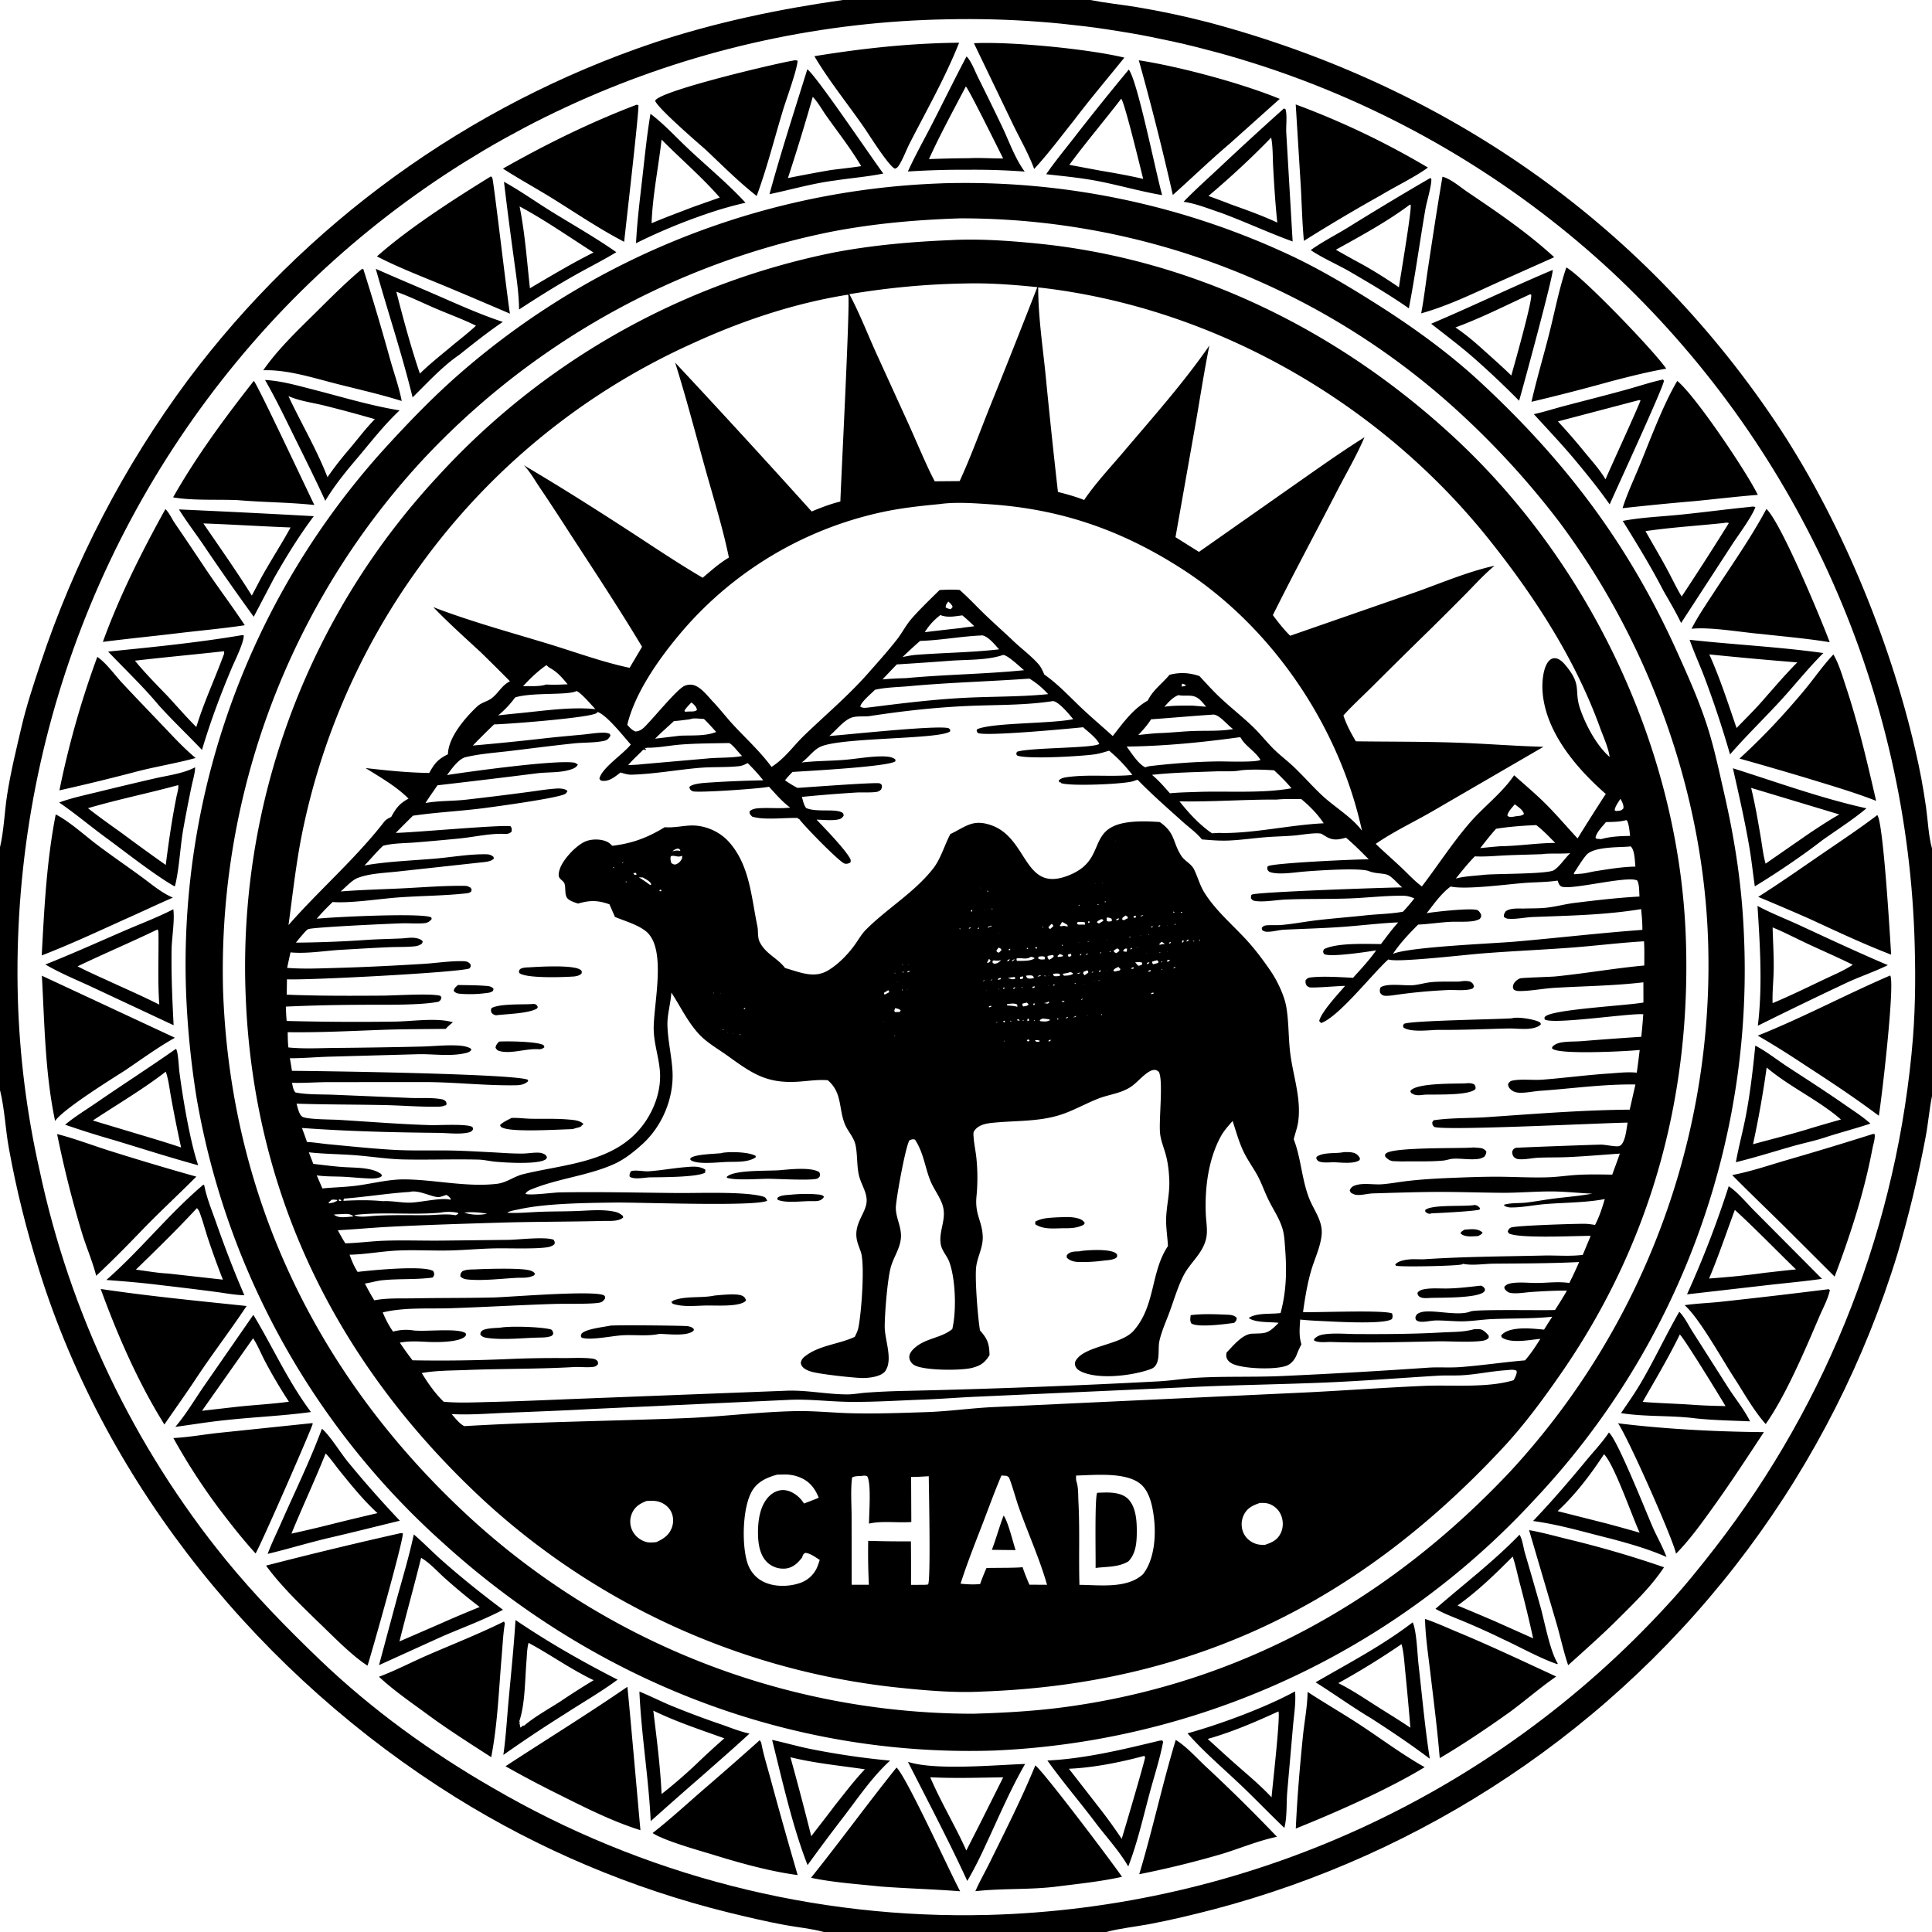 <svg xmlns="http://www.w3.org/2000/svg" viewBox="0 0 256 256"><path d="M111.689 0h32.775c1.99.39 4.028.597 6.033.92q4.878.81 9.666 2.051c30.99 8.273 57.06 26.143 75.024 52.82 8.449 12.545 15.168 28.708 18.57 43.462q.91 3.828 1.456 7.726c.245 1.742.317 3.76.787 5.445v32.811c-.357 1.776-.498 3.587-.833 5.366q-1.48 7.884-3.752 15.577-.403 1.316-.835 2.622-.433 1.307-.891 2.604-.46 1.297-.946 2.584-.488 1.287-1.002 2.564-.515 1.276-1.056 2.54-.542 1.266-1.111 2.519t-1.164 2.494-1.217 2.468-1.27 2.441-1.322 2.414q-.673 1.2-1.373 2.385-.699 1.185-1.424 2.355-.724 1.17-1.474 2.324-.749 1.154-1.523 2.292t-1.572 2.259-1.62 2.225q-.822 1.103-1.667 2.189t-1.714 2.153q-.869 1.068-1.76 2.116-.89 1.049-1.804 2.078-.913 1.03-1.849 2.039-.934 1.01-1.891 1.999t-1.934 1.958q-.978.968-1.976 1.916-.998.947-2.016 1.873t-2.055 1.83-2.095 1.785q-1.056.881-2.132 1.74-1.075.859-2.169 1.694-1.093.835-2.204 1.647t-2.24 1.6-2.273 1.55q-2.238 1.494-4.535 2.894t-4.65 2.702-4.76 2.508-4.858 2.309q-2.453 1.103-4.95 2.105-2.496 1.001-5.032 1.898t-5.108 1.689q-2.57.79-5.173 1.475c-2.784.715-5.608 1.403-8.433 1.933-1.895.357-3.9.557-5.758 1.052H109.16c-1.622-.452-3.433-.613-5.095-.917-2.547-.465-5.058-1.068-7.573-1.68q-2.391-.59-4.757-1.275t-4.702-1.463q-2.337-.776-4.641-1.645-2.305-.868-4.573-1.826t-4.498-2.004-4.416-2.18-4.326-2.351q-2.14-1.219-4.231-2.52c-25.556-15.935-46.175-40.96-55.181-69.874q-1.252-3.962-2.251-7.996-1-4.033-1.74-8.122c-.455-2.485-.55-5.091-1.137-7.537L0 144.456v-32.19c.524-2.223.589-4.631.939-6.902.466-3.023 1.21-6.057 1.908-9.035.662-2.828 1.585-5.605 2.501-8.36q.837-2.524 1.774-5.013.936-2.489 1.971-4.939t2.166-4.856 2.358-4.767 2.545-4.669 2.729-4.564q1.41-2.254 2.908-4.452t3.083-4.332q.725-.969 1.468-1.924t1.505-1.896q.76-.94 1.54-1.867.778-.926 1.574-1.837.796-.912 1.609-1.808t1.643-1.777 1.676-1.745 1.709-1.714 1.74-1.681 1.773-1.648 1.803-1.614 1.833-1.58q.923-.782 1.862-1.546.939-.763 1.892-1.51.952-.745 1.919-1.473t1.947-1.437 1.974-1.4q.993-.692 2-1.364 1.006-.672 2.025-1.325t2.05-1.286 2.073-1.248 2.097-1.208 2.119-1.168 2.141-1.129 2.162-1.087 2.182-1.047 2.201-1.006 2.22-.963 2.237-.922 2.255-.88q1.132-.428 2.27-.836 1.14-.408 2.287-.794c8.172-2.7 16.508-4.451 25.02-5.657m13.907 2.557q-1.54.026-3.078.09-1.538.063-3.074.165-1.536.101-3.07.24-1.533.14-3.062.317-1.53.177-3.054.392t-3.043.467-3.03.542q-1.513.29-3.017.616-1.504.327-3 .69-1.496.364-2.983.765-1.486.4-2.962.837t-2.941.91-2.918.983-2.893 1.054-2.865 1.125-2.838 1.195-2.806 1.265-2.776 1.333-2.74 1.402-2.706 1.469-2.67 1.535-2.63 1.6q-1.304.817-2.59 1.665-1.284.848-2.547 1.728t-2.505 1.79-2.46 1.852q-1.218.94-2.413 1.911-1.195.97-2.366 1.97-1.17 1-2.316 2.028t-2.266 2.085-2.213 2.14-2.16 2.193q-1.087 1.134-2.145 2.295-1.058 1.16-2.087 2.346t-2.028 2.398-1.969 2.447-1.907 2.495q-.938 1.26-1.845 2.541-.907 1.283-1.781 2.587-.875 1.304-1.718 2.63-.842 1.325-1.651 2.67-.81 1.346-1.585 2.712-.776 1.365-1.517 2.75-.742 1.383-1.45 2.785-.707 1.403-1.379 2.822t-1.31 2.854-1.238 2.886-1.166 2.916-1.094 2.944q-.53 1.478-1.021 2.97-.493 1.49-.948 2.994-.455 1.503-.873 3.016-.417 1.514-.798 3.038-.38 1.523-.722 3.056-.343 1.533-.647 3.073-.305 1.54-.57 3.089-.267 1.547-.495 3.1t-.417 3.114-.34 3.122q-.151 1.563-.263 3.129t-.185 3.135-.108 3.138-.03 3.14.047 3.141q.082 2.875.303 5.743.221 2.867.58 5.72.36 2.854.857 5.687t1.131 5.638q.374 1.764.8 3.516t.903 3.492 1.006 3.463 1.108 3.431 1.21 3.398 1.309 3.36 1.408 3.32 1.505 3.277 1.602 3.23 1.696 3.183 1.79 3.13 1.882 3.077 1.972 3.019 2.06 2.96 2.147 2.897 2.232 2.832c3.903 4.776 8.189 9.173 12.641 13.431 6.8 6.503 14.642 12.174 22.79 16.855q.926.54 1.862 1.064.935.523 1.88 1.031t1.897.999 1.913.966 1.93.933 1.947.899q.977.44 1.962.865.984.424 1.976.831t1.99.797 2.004.763 2.017.728 2.029.692 2.04.658 2.052.622q1.028.302 2.062.586 1.034.285 2.072.551t2.081.514q1.043.25 2.09.48t2.098.443 2.105.405q1.055.195 2.112.37t2.118.333 2.123.297 2.128.26 2.133.222 2.135.188q1.07.082 2.14.148t2.14.112q1.071.048 2.143.075t2.144.037 2.143 0q1.072-.007 2.144-.034 1.587-.043 3.171-.125 1.585-.083 3.167-.206 1.583-.122 3.161-.282 1.579-.162 3.153-.363 1.574-.202 3.143-.442t3.13-.52 3.117-.598q1.555-.32 3.101-.677t3.083-.753 3.063-.83 3.041-.907 3.018-.983 2.992-1.058 2.964-1.133 2.936-1.207 2.904-1.28 2.871-1.352 2.837-1.423 2.8-1.494 2.761-1.564q1.371-.8 2.722-1.632 1.35-.834 2.68-1.7 1.329-.868 2.636-1.767 1.307-.9 2.591-1.833t2.545-1.896 2.496-1.96 2.447-2.021 2.395-2.082 2.342-2.142 2.288-2.199 2.232-2.256 2.175-2.311c2.272-2.434 4.354-5.037 6.398-7.664q.704-.908 1.39-1.828.688-.92 1.358-1.854.67-.932 1.324-1.877t1.29-1.901q.636-.957 1.255-1.925t1.22-1.947 1.185-1.968q.583-.99 1.148-1.99.566-1 1.113-2.01.548-1.01 1.076-2.029.53-1.02 1.04-2.049t1.002-2.067.965-2.085.927-2.102q.453-1.055.888-2.119.435-1.063.85-2.134.416-1.071.811-2.15.397-1.078.773-2.163t.733-2.178.694-2.19q.337-1.098.654-2.202t.614-2.214.574-2.225.532-2.234q.258-1.12.496-2.244.234-1.124.452-2.252.215-1.129.41-2.26.195-1.132.37-2.268.178-1.135.33-2.273.155-1.139.29-2.28.132-1.14.248-2.284.112-1.143.204-2.288c.356-4.553.345-9.173.183-13.735q-.06-1.549-.157-3.095-.096-1.547-.23-3.091-.135-1.544-.308-3.084-.172-1.54-.382-3.076-.21-1.535-.458-3.065t-.532-3.054q-.286-1.523-.608-3.04-.323-1.515-.683-3.023-.358-1.507-.754-3.006t-.828-2.987-.901-2.966-.973-2.942-1.045-2.918-1.116-2.892-1.186-2.863-1.256-2.834-1.325-2.802-1.393-2.769-1.46-2.734-1.527-2.697-1.592-2.66-1.656-2.619-1.72-2.578-1.783-2.536-1.845-2.491-1.904-2.445-1.964-2.398-2.022-2.35-2.078-2.299-2.135-2.247-2.188-2.195-2.242-2.14q-1.104-1.022-2.233-2.016-1.128-.995-2.28-1.962-1.153-.967-2.328-1.906t-2.372-1.85q-1.197-.91-2.416-1.792-1.219-.881-2.458-1.734-1.24-.852-2.5-1.674t-2.538-1.614-2.577-1.553q-1.297-.76-2.613-1.49-1.315-.73-2.648-1.428-1.332-.697-2.681-1.363-1.35-.665-2.714-1.299-1.365-.633-2.744-1.233t-2.773-1.167q-1.393-.567-2.8-1.1t-2.825-1.033-2.849-.964-2.872-.897-2.892-.826-2.911-.758-2.93-.687-2.943-.617-2.959-.546-2.97-.475-2.981-.403-2.99-.332-2.997-.26q-1.5-.113-3.002-.189-1.503-.076-3.006-.116-1.504-.04-3.008-.044t-3.009.028"/><path d="M107.91 7.446c5.929-.964 11.753-1.621 17.761-1.762l1.417-.024c-1.824 4.606-4.351 9.027-6.603 13.438-.387.758-1.042 2.498-1.567 3.067-.082.088-.205.125-.307.187-.741-.175-3.458-4.496-3.99-5.276-2.215-3.224-4.715-6.259-6.71-9.63m29.125 14.939c-.746-2.016-1.864-3.952-2.804-5.889l-5.183-10.77c4.982-.24 15.16.76 19.939 1.908-2.231 2.76-4.53 5.471-6.674 8.3-1.723 2.161-3.403 4.422-5.278 6.451m-16.737.339c.985-2.17 2.168-4.257 3.254-6.379 1.514-2.954 2.969-5.937 4.521-8.871.635.642 1.103 1.934 1.513 2.76q1.663 3.324 3.263 6.678c.897 1.911 1.676 4.13 2.93 5.823a90 90 0 0 0-7.587-.24c-2.645-.02-5.255.064-7.895.23m7.68-11.267c-1.659 3.175-3.401 6.36-4.886 9.62q2.625-.096 5.252-.114c1.517-.08 3.06.043 4.58.033-.56-1.088-4.546-9.188-4.946-9.539M93.546 19.87c-1.235-1.083-6.345-5.497-6.739-6.513.022-.035.04-.072.067-.104 1.135-1.35 15.777-4.81 18.15-5.212.263-.05.415-.092.668.015-.118 1.34-1.475 5.013-1.917 6.46-1.164 3.81-2.128 7.714-3.512 11.45-2.373-1.862-4.527-4.025-6.717-6.096m61.859 5.965q-2.031-8.98-4.508-17.847c5.376.826 13.64 3.04 18.674 5.114l-6.686 5.986c-2.554 2.163-4.98 4.517-7.48 6.747m-53.444-.106c1.51-5.536 3.305-11.057 5.008-16.538 1.026.598 8.545 11.756 10.075 13.804-2.123.428-4.306.6-6.449.928-2.901.367-5.772 1.208-8.634 1.806m5.732-12.888q-1.542 5.409-3.29 10.754 2.84-.57 5.692-1.064c1.335-.173 2.688-.307 4.016-.518-1.364-2.31-3.067-4.475-4.62-6.666-.547-.77-1.136-1.85-1.798-2.506m30.931 10.243c1.088-1.584 2.338-3.102 3.52-4.618q3.635-4.687 7.426-9.247c1.178 1.565 3.557 13.576 4.42 16.636-3-.51-5.954-1.392-8.959-1.943-2.114-.379-4.275-.586-6.407-.828m9.942-10.004c-2.261 2.942-4.673 5.777-6.877 8.761l4.16.781c1.875.312 3.777.65 5.626 1.084-.283-1.122-2.47-10.199-2.91-10.626m-81.922 9.261c5.726-3.245 11.542-6.114 17.7-8.46l.242.042c.152.432-1.697 16.29-1.88 18.118-3.28-1.699-6.415-3.83-9.553-5.782-2.155-1.331-4.382-2.544-6.509-3.918m106.13 9.579c-.222-2.365-.278-4.758-.407-7.13l-.677-10.95q4.561 1.691 8.95 3.786 4.39 2.096 8.571 4.579c-1.843 1.326-4.271 2.473-6.26 3.676q-5.167 2.886-10.177 6.038m-15.948-5.179c1.494-1.55 3.118-2.995 4.69-4.466q4.27-4.02 8.642-7.93l.073.1.085-.017c.276.784.07 2.254.12 3.133l.845 14.435c-3.202-1.155-6.301-2.614-9.5-3.796-1.575-.52-3.315-1.234-4.955-1.46m11.61-8.508c-2.6 2.69-5.454 5.326-8.312 7.738q1.553.558 3.091 1.156c2.04.725 4.067 1.458 6.034 2.368-.261-2.444-.409-4.874-.547-7.327-.071-1.257-.023-2.705-.266-3.935M84.277 32.228c.144-2.903.506-5.756.835-8.642.325-2.844.604-5.684 1.08-8.509 1.876 1.425 3.537 3.27 5.266 4.88 2.436 2.269 5.073 4.46 7.327 6.906q-2.765.631-5.441 1.571-4.656 1.604-9.067 3.794m3.385-13.736c-.41 3.659-1.197 7.42-1.323 11.089 1.8-.768 3.62-1.43 5.443-2.136l3.594-1.271c-2.369-2.72-5.18-5.111-7.715-7.682M49.949 33.976c4.21-3.742 10.264-7.627 15.091-10.602q.011.003.021.01c.058.056.133.103.17.175.174.333 1.996 16.04 2.34 17.999-3.493-1.49-6.973-2.993-10.49-4.425-2.395-.979-4.834-1.968-7.132-3.157m138.365 7.544c.366-1.916.588-3.888.88-5.818.623-4.103 1.24-8.194 1.94-12.285 1.072.252 2.367 1.382 3.284 2 3.981 2.688 7.981 5.402 11.524 8.664l-7.005 3.126c-3.439 1.544-6.99 3.303-10.623 4.313m-14.635-8.38c1.51-1.091 3.28-1.985 4.876-2.961q5.417-3.366 10.93-6.573l.157.044c.148.61-.608 3.128-.764 4.035-.756 4.385-1.35 8.8-2.198 13.17-2.46-1.728-5.023-3.23-7.616-4.744-1.759-1.042-3.694-1.834-5.385-2.97m13.159-6.044c-3.018 2.263-6.529 4.169-9.826 5.993q1.77 1.014 3.568 1.981a64 64 0 0 1 4.785 2.999c.186-1.344 1.757-10.533 1.546-10.909-.016-.028-.049-.043-.073-.064M68.778 41.012c-.02-2.284-.398-4.562-.697-6.822q-.697-5.045-1.302-10.103c2.125 1.17 4.159 2.622 6.227 3.904 2.882 1.787 5.888 3.477 8.66 5.426-1.592.963-3.266 1.821-4.897 2.719-2.748 1.521-5.362 3.16-7.991 4.876m.069-13.66c.716 3.544.974 7.253 1.372 10.848q2.612-1.565 5.263-3.062 1.564-.871 3.162-1.682c-3.206-2.04-6.45-4.313-9.797-6.105m62.648 204.613c-27.159.814-52.843-9.37-72.864-27.589q-.798-.715-1.58-1.446-.783-.732-1.55-1.479t-1.518-1.511-1.487-1.543-1.454-1.573-1.42-1.603-1.387-1.633-1.352-1.661-1.318-1.69-1.281-1.716-1.245-1.743-1.21-1.768q-.595-.89-1.171-1.793-.576-.904-1.134-1.818-.557-.915-1.095-1.84-.538-.927-1.057-1.864t-1.017-1.885q-.5-.948-.978-1.906-.48-.958-.939-1.926t-.897-1.945-.856-1.964q-.419-.986-.816-1.98-.397-.995-.773-1.998-.377-1.003-.732-2.013t-.69-2.028-.646-2.042-.605-2.055q-.291-1.031-.56-2.068-.27-1.036-.518-2.078-.248-1.043-.474-2.09t-.43-2.098-.387-2.107q-1.122-6.967-1.398-14.019-.045-1.23-.06-2.462-.016-1.232-.001-2.463t.059-2.463.119-2.46q.074-1.23.178-2.457t.238-2.452q.133-1.224.296-2.445.164-1.221.357-2.437.192-1.217.415-2.428.222-1.212.473-2.418.252-1.206.532-2.405t.59-2.391.648-2.377.706-2.36.762-2.342.819-2.324q.423-1.156.874-2.302t.93-2.281.986-2.257q.506-1.124 1.039-2.234t1.093-2.207 1.147-2.18 1.198-2.152q.613-1.069 1.251-2.122t1.302-2.091 1.352-2.06 1.401-2.025 1.45-1.991 1.498-1.956 1.545-1.919 1.59-1.88 1.636-1.842c3.227-3.529 6.483-6.899 10.102-10.035q.82-.71 1.655-1.404.834-.693 1.684-1.368.849-.675 1.712-1.333.864-.657 1.74-1.295.878-.64 1.768-1.26t1.794-1.22 1.819-1.183 1.843-1.144 1.868-1.105 1.89-1.065 1.913-1.024 1.934-.984 1.954-.943q.982-.46 1.974-.901.992-.44 1.993-.859 1-.419 2.01-.817t2.027-.774 2.043-.73q1.025-.355 2.058-.688t2.072-.644q1.04-.31 2.085-.6 1.046-.288 2.098-.555t2.109-.511q1.056-.244 2.118-.466 1.063-.222 2.129-.421 1.066-.2 2.137-.376 1.07-.177 2.144-.33 1.075-.155 2.151-.286 1.078-.131 2.157-.24 1.08-.108 2.161-.193 1.082-.086 2.165-.148 1.083-.063 2.167-.103.22-.011.441-.02 1.497-.042 2.994-.04 1.498 0 2.994.046t2.992.135 2.986.223q1.492.134 2.978.311 1.487.178 2.968.399t2.955.486 2.94.573 2.92.66q1.456.35 2.9.744 1.445.394 2.878.83 1.433.437 2.852.915t2.822.999 2.793 1.081 2.76 1.163q1.37.602 2.724 1.244c3.785 1.82 7.383 3.969 10.928 6.214 4.833 3.06 9.597 6.49 13.795 10.386 11.438 10.614 19.717 21.622 26.136 35.903 1.444 3.213 2.876 6.412 3.946 9.773.9 2.83 1.514 5.763 2.177 8.655 1.497 6.52 2.42 12.617 2.667 19.329q.053 1.273.074 2.546.021 1.274.01 2.548-.01 1.274-.053 2.547t-.117 2.545-.18 2.542q-.105 1.269-.243 2.536-.137 1.266-.306 2.529t-.37 2.52-.431 2.511-.495 2.5-.556 2.486-.618 2.471-.68 2.456-.74 2.437-.801 2.418-.861 2.398q-.446 1.194-.92 2.376-.476 1.182-.98 2.352-.505 1.17-1.038 2.326t-1.095 2.3-1.153 2.273q-.59 1.129-1.208 2.243t-1.264 2.212-1.319 2.18q-.672 1.081-1.372 2.146t-1.426 2.111q-.726 1.047-1.478 2.075t-1.529 2.038-1.579 2-1.629 1.958-1.677 1.918-1.724 1.876q-.86.934-1.743 1.846-.882.913-1.787 1.803-.905.891-1.832 1.759-.926.868-1.874 1.713-.947.845-1.915 1.667t-1.956 1.619-1.995 1.57-2.033 1.522-2.07 1.47q-1.043.724-2.105 1.42-1.06.698-2.139 1.368t-2.172 1.315q-1.094.644-2.204 1.26-1.11.618-2.234 1.207-1.125.59-2.263 1.151-1.139.562-2.29 1.095-1.153.534-2.318 1.04-1.165.504-2.341.98-1.177.477-2.365.925-1.189.447-2.388.865t-2.407.807-2.427.747-2.444.688q-1.226.328-2.46.627-1.234.298-2.475.566-1.241.269-2.488.506-1.248.238-2.5.445t-2.51.383-2.519.321-2.526.26q-1.264.114-2.531.197t-2.536.135m-4.365-203.03c-5.718.189-11.333.68-16.956 1.764q-.968.194-1.931.407t-1.923.445-1.914.482-1.904.52-1.893.556-1.882.593-1.87.63q-.933.324-1.858.666-.926.342-1.845.702t-1.83.738-1.816.773-1.8.808-1.784.843-1.768.879q-.88.447-1.75.912-.87.464-1.732.946-.861.481-1.713.98-.852.497-1.694 1.012-.842.514-1.674 1.045-.832.532-1.653 1.079t-1.632 1.11q-.81.562-1.61 1.14-.799.58-1.587 1.173t-1.564 1.203-1.54 1.234q-.765.624-1.517 1.263-.752.64-1.491 1.293t-1.466 1.321-1.44 1.35-1.414 1.377-1.386 1.405-1.358 1.431q-.814.881-1.606 1.782-.792.9-1.562 1.82-.77.919-1.518 1.857t-1.473 1.893-1.427 1.927-1.38 1.962-1.332 1.995-1.284 2.026-1.234 2.056-1.185 2.085-1.134 2.114-1.083 2.14-1.031 2.165-.979 2.19-.925 2.212q-.45 1.112-.872 2.235-.423 1.122-.818 2.254-.396 1.132-.764 2.274-.368 1.141-.708 2.291t-.653 2.308-.598 2.323-.541 2.337-.485 2.349-.428 2.36-.37 2.369q-.172 1.187-.315 2.378-.142 1.19-.256 2.385-.114 1.193-.2 2.39-.085 1.196-.14 2.394-.057 1.198-.084 2.397t-.026 2.398.031 2.398c.908 27.188 12.276 50.936 32.094 69.44q.846.79 1.71 1.56t1.747 1.518q.881.75 1.78 1.478.9.728 1.816 1.435t1.849 1.393q.932.686 1.88 1.349t1.912 1.304 1.942 1.26 1.97 1.213 2 1.166q1.005.572 2.025 1.12t2.051 1.072q1.032.523 2.076 1.023t2.1.974q1.054.475 2.12.925t2.143.875 2.163.825 2.181.773 2.199.722 2.215.67q1.111.323 2.23.619t2.244.566q1.126.27 2.257.513t2.268.46 2.278.407 2.287.353 2.296.3q1.148.136 2.3.245 1.153.11 2.307.191 1.154.083 2.31.138t2.313.083 2.314.03c4.129-.12 8.237-.347 12.332-.905 23.15-3.153 42.774-14.169 58.733-31.066q.817-.88 1.611-1.78.795-.9 1.568-1.819t1.523-1.855 1.477-1.893q.728-.955 1.431-1.927t1.384-1.962 1.336-1.995 1.287-2.026 1.237-2.058 1.188-2.086 1.136-2.115q.555-1.065 1.084-2.142.53-1.078 1.032-2.168.503-1.09.98-2.192.476-1.102.925-2.215t.871-2.237.817-2.257.762-2.277q.368-1.143.707-2.294t.65-2.311.595-2.326.537-2.34.48-2.352q.227-1.179.424-2.363.198-1.184.366-2.373t.308-2.38.25-2.388q.111-1.196.193-2.393.081-1.198.134-2.398.052-1.199.076-2.399.023-1.2.017-2.4-.006-1.201-.04-2.401c-.584-19.89-7.825-39.87-19.71-55.8q-2.851-3.746-6.01-7.236-3.16-3.49-6.604-6.698-.84-.786-1.698-1.552-.858-.767-1.733-1.512-.876-.746-1.77-1.47-.893-.725-1.803-1.429-.91-.703-1.837-1.385t-1.868-1.342-1.9-1.297q-.958-.637-1.93-1.252-.973-.614-1.96-1.206-.986-.591-1.987-1.16-1-.568-2.013-1.112-1.014-.544-2.04-1.064-1.025-.52-2.063-1.016t-2.088-.967-2.11-.918-2.13-.867-2.15-.817-2.17-.766-2.187-.715-2.202-.663-2.219-.61-2.231-.558-2.245-.506-2.255-.452q-1.13-.212-2.266-.398-1.135-.186-2.274-.346t-2.282-.291-2.288-.238-2.294-.183-2.297-.13q-1.149-.05-2.299-.075t-2.3-.02"/><path d="M130.156 224.14q-.178.01-.357.018c-3.582.157-7.211-.17-10.77-.54q-.947-.1-1.892-.218-.945-.119-1.887-.256t-1.881-.293-1.875-.33-1.868-.368-1.861-.405-1.852-.441-1.843-.478-1.834-.515-1.823-.55q-.908-.285-1.811-.588-.903-.302-1.8-.622-.896-.32-1.786-.658t-1.773-.694q-.884-.355-1.76-.728t-1.744-.763-1.73-.798q-.86-.407-1.712-.832-.852-.424-1.696-.865-.844-.442-1.679-.9-.834-.457-1.66-.931t-1.642-.965-1.622-.997-1.602-1.03-1.581-1.06-1.56-1.092-1.538-1.123-1.516-1.152-1.492-1.183-1.469-1.212-1.444-1.24-1.42-1.27c-19.395-17.85-30.71-40.314-31.81-66.804q-.051-1.179-.074-2.359-.022-1.18-.015-2.36t.042-2.36.101-2.359.16-2.355.217-2.35.276-2.345.333-2.337q.181-1.166.392-2.328.21-1.162.449-2.317.238-1.157.505-2.306.268-1.15.564-2.292.295-1.143.619-2.278t.675-2.262.732-2.245.787-2.225.841-2.206.896-2.183.95-2.162 1.003-2.137 1.055-2.111 1.108-2.085 1.158-2.056 1.21-2.028 1.258-1.997 1.308-1.965 1.356-1.932 1.404-1.898 1.45-1.862 1.496-1.826 1.54-1.789 1.585-1.75q.646-.708 1.305-1.404.66-.695 1.333-1.377t1.36-1.351 1.386-1.324 1.412-1.296 1.438-1.268q.725-.626 1.462-1.239.737-.612 1.487-1.21.749-.598 1.51-1.18.76-.583 1.533-1.151t1.556-1.12 1.577-1.089 1.599-1.057 1.619-1.026 1.64-.994 1.658-.96 1.677-.928 1.695-.895 1.712-.861 1.73-.827 1.745-.792q.876-.388 1.76-.759.884-.37 1.776-.723.891-.352 1.789-.687t1.802-.652 1.815-.617 1.827-.58q.916-.282 1.838-.545.921-.263 1.848-.508.927-.244 1.858-.471t1.867-.434 1.875-.398c5.182-.994 10.488-1.449 15.757-1.661q.039-.005.078-.007c3.625-.166 7.3.093 10.907.442 20.985 2.03 40.28 11.559 55.629 25.831 18.047 16.781 29.688 41.457 30.573 66.15.753 21.003-4.606 40.603-16.641 57.915-2.336 3.36-4.775 6.671-7.566 9.671-19.024 20.448-40.973 31.325-69.017 32.33M158.87 73.13l12.188-8.557c3.215-2.246 6.418-4.546 9.739-6.632-1.03 2.425-2.415 4.774-3.625 7.117-2.83 5.484-5.759 10.926-8.513 16.447.71.956 1.447 1.897 2.296 2.736l16.42-5.706c3.482-1.23 7.058-2.777 10.66-3.573-1.376 1.145-2.587 2.484-3.84 3.76q-2.296 2.318-4.618 4.609-3.955 3.86-7.867 7.764c-1.228 1.221-2.543 2.417-3.699 3.704.389 1.227 1.001 2.32 1.643 3.43 4.536.06 9.097.025 13.628.186 3.745.133 7.488.442 11.233.54l-14.788 8.589c-2.376 1.369-5.223 2.725-7.436 4.275 1.117 1.072 2.28 2.088 3.407 3.149.892.84 1.72 1.761 2.708 2.49 2.134-2.792 4.078-5.824 6.38-8.473 1.863-2.145 4.248-3.901 5.845-6.259 1.349 1.209 2.75 2.386 4.04 3.656 1.522 1.497 2.91 3.152 4.367 4.714q1.83-2.97 3.736-5.892c-3.907-3.414-8.066-8.28-8.386-13.7-.066-1.118.07-3.034.826-3.898.185-.212.435-.372.722-.389.576-.034 1.082.438 1.427.843 2.376 2.793 1.132 3.35 2.036 5.934.748 2.138 2.164 4.807 3.89 6.308l.057.072-.058-.072c-.17-1.244-.85-2.705-1.285-3.902-3.305-9.117-8.698-17.402-14.722-24.947-14.53-18.197-36.516-30.784-59.714-33.37-.002 3.764.568 7.609.955 11.356q.768 7.879 1.66 15.745c1.185.3 2.332.62 3.473 1.065 1.494-2.205 3.406-4.234 5.127-6.265 3.91-4.616 8.018-9.214 11.463-14.191-.702 3.469-1.228 6.961-1.841 10.446l-2.646 14.94zM89.1 112.797l-.056.101zc.262-.048.543-.129.808-.082.186.033.038.044.244 0-.069-.184-.112-.174-.27-.278-.388.055-.464.12-.782.36m-10.639 4.15-.061.173zl.163-.072zm73.039 4.302-.323.085-.038.1c.183-.05.244-.028.361-.185l.21-.072zm33.061 5.157-.04.073zc1.921-.923 13.293-1.386 16.102-1.628 5.655-.486 11.3-1.152 16.962-1.565.006-.927-.077-1.833-.167-2.754-4.702.787-9.547.864-14.3 1.049-1.028.04-2.177.296-3.184.241-.328-.017-.44-.07-.7-.248-.024-.355.047-.421.225-.737.653-.494 1.746-.355 2.535-.38.97-.031 1.989 0 2.951-.116 1.307-.157 2.571-.515 3.89-.656 2.783-.341 5.566-.662 8.367-.816-.057-.674.008-1.506-.293-2.117-1.217-.701-8.67 1.28-10.008.805-.352-.124-.415-.485-.559-.799-1.425.216-2.904.2-4.343.307-2.283.17-7.846.93-9.821.474-1.317.99-2.162 2.263-3.179 3.538 1.2-.21 5.53-.669 6.596-.448.317.065.445.337.607.588.034.362.042.344-.179.632-.308.15-.573.236-.914.282-1.01.136-2.065.037-3.085.097-1.39.081-2.766.294-4.159.362-1.218 1.226-2.38 2.447-3.344 3.89m-51.903.793c-.615.23-.974-.059-1.136.138l.007.258c.276.138.285.123.57.033.237-.074.394-.255.559-.43l.214-.048zm2.113 7.884.042.13.302.035.134.097-.134-.097-.108-.18zm-6.904-97.521c-5.224.087-10.166.566-15.32 1.416 1.296 2.428 2.316 5.034 3.439 7.55l4.416 9.685c.995 2.203 1.927 4.448 2.974 6.625l.48.938 3.305-.029c1.415-3.079 2.592-6.298 3.845-9.447q3.276-8.106 6.448-16.253c-3.19-.326-6.377-.57-9.588-.485m-15.528 1.487c-7.047 1.12-13.981 3.435-20.459 6.403q-1.356.608-2.692 1.26-1.336.653-2.65 1.35-1.313.695-2.603 1.435-1.29.739-2.555 1.52-1.264.781-2.503 1.604-1.238.822-2.448 1.685-1.211.864-2.392 1.766-1.181.903-2.333 1.844-1.15.941-2.27 1.92-1.118.978-2.205 1.993t-2.138 2.066-2.07 2.134q-1.016 1.085-1.996 2.202-.981 1.118-1.924 2.267t-1.848 2.329-1.77 2.388q-.71.982-1.395 1.982-.684 1-1.342 2.018-.657 1.018-1.288 2.053-.63 1.035-1.232 2.087-.602 1.051-1.176 2.119-.574 1.067-1.12 2.15-.544 1.082-1.06 2.178-.517 1.096-1.004 2.206t-.944 2.232q-.456 1.123-.883 2.257-.428 1.134-.824 2.279t-.762 2.3-.7 2.32q-.336 1.165-.639 2.338-.304 1.174-.576 2.355-.272 1.18-.513 2.368c-.805 4.016-1.242 8.065-1.793 12.118 4.092-4.668 8.859-8.766 12.677-13.686.247-.318.575-.47.93-.642.654-1.18 1.088-1.78 2.297-2.425-1.601-1.615-3.773-2.85-5.699-4.053 2.794.318 5.629.615 8.442.65.7-1.273 1.16-1.828 2.478-2.478.053-2.26 2.279-4.826 3.867-6.326.591-.558 1.377-.653 1.984-1.14.911-.73 1.259-1.628 2.365-2.207q-1.915-1.937-3.864-3.84c-2.123-1.96-4.288-3.897-6.29-5.98 4.957 1.906 10.18 3.325 15.26 4.87 3.524 1.073 7.153 2.415 10.752 3.171l1.648-2.788c-3.268-5.459-6.796-10.749-10.251-16.088q-1.671-2.597-3.4-5.155c-.624-.931-1.225-2.009-2.014-2.81 4.64 2.733 9.178 5.604 13.698 8.536 3.306 2.145 6.6 4.379 10 6.37 1.116-.942 2.211-1.93 3.474-2.674-.805-3.934-2.034-7.847-3.112-11.715-1.309-4.698-2.547-9.468-4.01-14.119q9.138 9.779 18.091 19.726c1.253-.524 2.485-.99 3.802-1.323.084-2.848 1.33-26.71 1.041-27.369zm12.11 27.75c-2.523.242-5.03.512-7.51 1.046q-.495.105-.987.222t-.981.243-.977.264q-.487.136-.97.284-.484.147-.965.304-.48.157-.957.324t-.951.344-.943.364q-.47.188-.936.384-.466.197-.927.404-.462.206-.918.422-.458.216-.91.442-.453.225-.9.46-.448.236-.89.48-.443.244-.88.498-.438.253-.87.516t-.858.534-.847.552-.836.57-.823.587-.81.605-.799.62-.785.638-.77.654-.758.67-.743.686q-.368.346-.729.7-.36.355-.714.716-.353.362-.698.731-.346.37-.684.746t-.667.76q-.33.383-.652.773c-2.68 3.242-5.7 7.578-6.683 11.7.341.377.597.683 1.073.88.805-.023 1.277-.66 1.798-1.213 1.014-1.073 3.507-4.07 4.527-4.728.299-.193.614-.256.966-.26 1.18-.01 2.219 1.443 2.981 2.244.93.977 1.746 2.046 2.657 3.035 1.713 1.859 3.61 3.566 5.11 5.62 1.808-1.156 2.858-2.756 4.369-4.211 2.8-2.696 5.801-5.224 8.382-8.147 1.302-1.475 2.683-3.006 3.89-4.555.642-.824 1.12-1.77 1.786-2.573.886-1.07 2.796-2.935 3.852-3.957.887-.037 1.767-.088 2.653-.006 1.167 1.023 2.201 2.145 3.314 3.22 1.248 1.206 2.556 2.357 3.814 3.555 1.064 1.012 2.323 1.936 3.292 3.03.374.423.571.892.796 1.404 1.815 1.26 3.345 2.936 4.946 4.45 1.335 1.265 2.76 2.458 4.12 3.698 1.378-1.751 2.669-3.583 4.642-4.701.659-1.373 1.921-2.261 2.884-3.415 1.386-.355 2.596-.284 3.96.165.91.981 1.813 1.987 2.79 2.903 1.402 1.316 2.93 2.503 4.314 3.838.916.884 1.712 1.887 2.602 2.797.879.897 1.894 1.638 2.801 2.501 1.255 1.195 2.402 2.505 3.661 3.699 1.687 1.6 3.983 2.9 5.37 4.754-2.994-13.816-11.903-27.006-23.847-34.685-7.981-5.131-15.992-7.923-25.494-8.57-2.083-.142-4.612-.321-6.68-.014m1.204 12.9c-.195.301-.359.428-.334.798.239.127.407.179.675.211l.24-.29c-.116-.327-.331-.494-.58-.718m-.791.987H125zm-.26.809c-.868.675-1.477 1.335-2.061 2.267q2.403-.29 4.809-.55c.575-.113 1.174-.142 1.757-.244-.523-.485-1.038-.982-1.59-1.433-1.018.123-1.933.337-2.915-.04m5.53 2.697c-2.75.116-5.485.642-8.217.73q-1.183 1.039-2.316 2.132c.619-.116 1.242-.259 1.87-.294 3.621-.277 7.316-.309 10.919-.723-.542-.593-1.362-1.631-2.16-1.841-.032-.008-.065-.003-.097-.004m2.786 2.587c-2.057.712-4.712.612-6.88.76q-3.603.275-7.211.495l-1.893 1.987a48 48 0 0 1 3.097-.166c5.214-.487 10.452-.53 15.66-1.053-.529-.427-2.14-1.995-2.773-2.023m-60.52 1.353c-1.167.829-2.131 1.742-3.097 2.795.917-.037 2.218.073 3.071-.23.931.058 1.914.015 2.847-.027-.706-.841-1.321-1.588-2.294-2.133-.2-.112-.355-.252-.526-.405m63.814 1.799c-5.253.37-10.521.506-15.763.989-1.458.134-3.091.147-4.508.477-.474.488-1.82 1.582-1.955 2.213.323.258.727.174 1.12.13q.583-.067 1.164-.143c3.85-.483 7.779-.947 11.651-1.14 3.656-.182 7.32-.116 10.965-.482-.753-.81-1.518-1.475-2.467-2.05zm20.426.649-.082.376c.157-.002.257-.007.41-.052l.2-.13a6 6 0 0 0-.529-.194m-80.243.983c-1.141.6-5.892.141-8.136.846a13 13 0 0 1-2.246 2.382q1.363-.158 2.729-.287c3.253-.315 6.911-.875 10.157-.544-.55-.555-1.859-2.139-2.504-2.397m79.756.543c-.792.298-1.305.933-1.866 1.54 1.225-.185 2.48-.143 3.716-.154l1.82.152c-.577-.676-1.02-1.356-1.977-1.451-.583-.058-1.098.032-1.693-.087m-16.829.82c-3.7.543-7.42.451-11.144.618-4.343.195-8.591.671-12.885 1.328-.8.122-1.809-.056-2.545.246-1.059.435-1.966 1.67-2.864 2.402 2.444-.174 14.376-1.474 15.83-1.03l.205.213-.04.223c-1.534 1.055-14.073.758-17.06 1.971-1.005.407-1.7 1.511-2.6 2.135 1.862-.22 3.754-.197 5.626-.347 1.709-.137 3.56-.5 5.263-.459.463.011 1.038.055 1.427.328.044.03.08.069.121.103l-.024.228c-1.023.705-11.566 1.266-13.622 1.398-.353.36-.688.71-.993 1.111.54.37 1.065.707 1.651 1.002 1.4-.082 10.303-.762 10.882-.604.105.028.179.122.268.183.074.306.054.331-.063.627-.212.205-.385.298-.682.336-.864.109-1.808.022-2.688.077q-3.57.224-7.132.575c.143.465.257 1.108.574 1.479 1.454.625 4.105-.021 4.896.696l.073.298c-.192.285-.3.406-.645.495-.844.218-2.067.06-2.954.048.979 1.017 4.108 4.242 4.528 5.339l-.027.32c-.241.15-.458.217-.75.17-.63-.1-5.633-5.248-6.074-5.952l-.076.048-.093-.147c-1.728-.062-4.483.316-6.049-.19-.25-.281-.332-.3-.345-.67.39-.416 1.081-.432 1.617-.452 1.268-.047 2.505.082 3.774-.066-1.055-.777-1.921-1.805-2.81-2.763-1.166.267-9.699.843-10.136.588-.295-.172-.341-.242-.415-.549.428-.49 2.117-.556 2.757-.6a146 146 0 0 1 7.034-.287 24 24 0 0 0-2.07-2.29c-.388.218-.733.373-1.18.419-1.746.179-3.52.069-5.276.224-2.942.26-5.966.813-8.91.898-.394.011-.742-.077-1.12-.183q-.177-.05-.352-.104c-.686.513-1.444 1.192-2.367 1.105-.305-.029-.264-.07-.431-.282.271-1.396 3.171-3.264 4.157-4.532-.945-1.05-3.15-3.877-4.388-4.313q-.07.07-.143.138c-.699.624-11.996 1.493-13.577 1.507a88 88 0 0 0-2.823 2.804q4.583-.399 9.154-.917c1.817-.211 3.62-.365 5.439-.538.85-.081 1.725-.234 2.576-.248.37-.007.648.011.987.158l.081.234c-.201.331-.364.574-.764.668-1.256.296-2.736.219-4.028.353-2.836.295-5.668.666-8.499 1.007-1.882.226-3.817.355-5.666.77l-.215.045c-.95.215-1.911 1.609-2.484 2.378 2.917-.46 14.55-2.06 16.885-1.638.139.025.325.172.448.244-.173.36-.49.5-.852.628-1.394.493-3.048.354-4.508.528q-6.613.834-13.235 1.595c-.534.777-1.091 1.547-1.591 2.347 1.782-.324 3.652-.237 5.459-.452q3.952-.447 7.895-.973c1.354-.17 2.749-.421 4.107-.498.33-.018.955.024 1.227.227.048.037.085.086.127.13-.083.107-.143.236-.248.323-.664.555-9.251 1.712-10.681 1.901-3.168.419-6.388.559-9.545 1.023q-1.15 1.126-2.276 2.276c2.039-.008 14.638-1.163 15.236-.858.153.317.146.359.1.71-.38.323-.63.292-1.109.277-1.865-.057-3.94.435-5.815.616q-2.975.293-5.954.534c-1.34.102-2.847.084-4.142.427-.884.825-1.635 1.75-2.47 2.618 2.639-.511 6.641-.678 9.384-.915 2.22-.192 4.544-.616 6.768-.573.301.005.548.057.803.231.182.124.13.098.196.328-.342.43-1.254.466-1.774.527l-10.78 1.178c-1.744.204-3.837.241-5.466.862-.833.317-1.598 1.236-2.293 1.8 2.773-.221 5.567-.281 8.346-.42 2.707-.136 5.488-.367 8.196-.32.256.005.43.108.653.22l.165.223-.044.296c-.285.207-.358.216-.703.254-2.967.325-5.995.319-8.976.539-2.551.188-6.307.79-8.693.606-.729.718-1.447 1.426-2.099 2.217 1.85-.216 14.006-.823 15.176-.175l.05.214c-.28.35-.56.51-1.003.55-.962.089-1.956-.013-2.924.016-1.512.045-11.807.512-12.426.774-.236.1-.49.428-.658.617-.339.38-.66.777-.982 1.17q4.784-.038 9.557-.375c1.477-.091 2.944-.117 4.42-.18.513-.023 1.034-.119 1.546-.093.383.02.933.115 1.212.4.027.029.046.063.07.095-.082.3-.084.283-.345.43-.3.17-.618.205-.957.233-1.023.084-2.057.052-3.083.093-2.126.087-4.255.227-6.38.345-2.2.122-4.566.552-6.758.343l-.444 2.052c2.189.173 4.39.067 6.583.006 3.836-.106 7.634-.3 11.464-.534 1.664-.101 3.456-.387 5.111-.36.515.008.79.015 1.138.412.045.305.049.288-.126.542-1.058.528-21.516 1.597-24.193 1.45l-.03 2.036c4.21.173 8.459.154 12.673.127 1.748-.01 6.377-.324 7.66.017l.167.182c-.08.367-.074.37-.368.602-2.32.489-7.148.399-9.724.41-3.517.014-7.012.079-10.525.244.028.633.04 1.271.114 1.901q7.125.186 14.252.085c2.27-.019 5.366-.514 7.514.02l.16.038.096.024c-.323.278-.673.548-.942.879-2.79.043-5.594.027-8.38.13-4.182.152-8.387.372-12.573.311.019.674.013 1.356.099 2.025l.181.017c1.997.18 4.074.062 6.079.046q5.7-.05 11.4-.182c1.568-.04 3.148-.221 4.715-.145.611.03 1.176.099 1.732.37l.144.196c-.207.309-.525.389-.878.467-2.052.453-4.312.056-6.4.131l-11.592.322c-1.727.05-3.46.212-5.186.205.091.556.195 1.113.27 1.67 3.843.017 29.535.395 31.242 1.178l.066.177c-.426.436-1.022.546-1.612.556-3.932.069-7.892-.393-11.825-.424l-13.096.008c-1.585.008-3.182.14-4.765.09.096.426.15.96.461 1.28 1.634.32 3.491.233 5.157.308l10.136.422c1.28.042 2.865-.075 4.109.177a.9.9 0 0 1 .567.345c.042.236.086.251-.031.473l-.16-.046.056.019c-.36.207-.889.189-1.298.192-2.268.018-4.568-.172-6.84-.218-3.853-.078-7.7-.06-11.554-.185.14.471.339 1.525.814 1.753.718.343 3.743.332 4.733.39 4.07.242 8.144.581 12.219.7 1.094.032 4.898-.213 5.556.26l.075.287c-.177.273-.29.354-.614.43-1.173.273-2.803.06-4.013.049-5.986-.058-12.08-.21-18.052-.649.226.617.466 1.231.663 1.857.967.044 1.923.212 2.887.303 2.785.262 5.58.555 8.373.725 2.446.149 4.927.071 7.378.096 1.887.02 3.77.136 5.654.23 1.418.07 2.859.196 4.278.18.706-.008 1.42-.149 2.123-.119.352.015.598.106.9.281l.213.303c-.09.256-.108.29-.37.409-1.248.563-5.065.336-6.513.2-.747-.069-1.446-.255-2.204-.273-3.3-.078-6.607.047-9.902-.02-2.107-.044-4.193-.383-6.29-.55-2.087-.168-4.2-.164-6.278-.397l.59 1.533c1.278.145 2.56.319 3.842.41 1.178.085 2.461.062 3.616.306.57.12 1.089.302 1.56.645l.063.247c-.378.362-1.242.335-1.736.318-1.1-.038-2.197-.16-3.296-.217-1.194-.061-2.407-.01-3.592-.188l.746 1.731c1.583-.157 3.195-.175 4.768-.398 2.008-.284 4.105-.819 6.138-.8 4.028.036 8.25 1.066 12.252.583 1.267-.153 2.23-.974 3.437-1.27 5.366-1.319 11.739-1.503 15.531-6.072 1.767-2.127 2.856-4.996 2.582-7.775-.175-1.785-.758-3.47-.804-5.28-.083-3.24 1.823-10.795-1.05-13.077-1.104-.877-2.783-1.346-4.085-1.885l-.731-1.673c-1.556-.55-2.584-.554-4.168-.097-.472-.17-1.24-.375-1.498-.836-.26-.464-.128-1.242-.273-1.76-.112-.402-.606-.57-.745-.947-.133-.357.068-.973.21-1.303.528-1.218 2.181-2.992 3.43-3.441.828-.297 1.996-.276 2.788.124.248.125.44.317.639.508 2.632-.319 4.664-1.071 6.933-2.464l.184.01c1.085.057 2.113-.18 3.189-.234 1.879-.093 3.865.757 5.112 2.138 2.784 3.082 2.986 7.288 3.796 11.18.15.716-.013 1.483.329 2.148.813 1.583 2.34 2.079 3.35 3.42 1.855.507 3.735 1.412 5.579.377 1.37-.769 2.767-2.202 3.676-3.485.48-.678.9-1.428 1.492-2.016 2.844-2.827 6.329-4.855 8.834-8.016 1.057-1.334 1.517-3.113 2.316-4.619l.146-.07c1.934-.934 2.862-1.946 5.293-1.088 5.03 1.775 4.215 9.368 10.652 6.46 5.538-2.502.659-7.716 11.657-6.89 2.113 1.465 1.664 2.656 2.865 4.495.43.657 1.302 1.039 1.65 1.732.505 1.002.788 2.138 1.381 3.094 1.45 2.336 3.632 4.188 5.49 6.19 1.213 1.305 2.368 2.844 3.366 4.32.83 1.226 1.752 3.17 2.007 4.633.332 1.907.284 3.91.49 5.838.335 3.14 1.56 6.287 1.079 9.484-.116.774-.401 1.493-.578 2.25.968 2.49 1.047 5.225 2.016 7.756.623 1.627 1.85 3.037 1.684 4.881-.147 1.625-.946 3.227-1.398 4.787-.51 1.758-.819 3.665-1.07 5.478 2.088.06 10.537-.31 11.796.167.095.337.094.389.003.726-.866.79-7.81.358-9.412.285a45 45 0 0 1-2.763-.189c-.072 1.16-.184 2.15.161 3.275-.216.435-.428.857-.596 1.313-.227.616-.677 1.234-1.299 1.496-1.424.603-5.79.455-7.207-.215-.36-.17-.682-.421-.809-.816-.077-.24-.043-.44-.007-.68.846-.868 2.107-2.456 3.38-2.504 1.759-.066 2.044.075 3.413-1.328l.108-.113c-1.105-.135-3.056.017-3.963-.636 1.06-.732 2.96-.474 4.224-.662.77-2.886.832-5.552.605-8.508-.076-.973-.095-1.868-.397-2.81-.43-1.343-1.274-2.542-1.876-3.81-.539-1.131-.94-2.333-1.575-3.418-.538-.922-1.163-1.804-1.63-2.764-.635-1.302-1.03-2.765-1.484-4.139-.591.683-1.19 1.334-1.613 2.138l-.102.192c-1.542 3.023-1.975 6.664-1.838 10.01.044 1.07.284 2.208.039 3.262-.465 1.994-2.11 3.159-2.992 4.886-.835 1.637-1.367 3.597-2.036 5.32-.419 1.08-.895 2.186-1.153 3.319-.221.97.077 2.37-.474 3.22-.255.394-.536.484-.963.629-2.347.794-6.642 1.312-8.93.232-.358-.169-.647-.388-.79-.767a.82.82 0 0 1 .086-.71c1.168-1.957 5.966-2.03 7.645-3.932 2.927-3.316 2.233-7.783 4.55-11.216-.057-1.227-.282-2.515-.235-3.734.067-1.744.483-3.2.412-5.037-.042-1.1-.164-2.212-.447-3.28-.249-.938-.658-1.88-.768-2.849-.196-1.737.46-7.059-.172-8.195-.263-.193-.372-.29-.725-.238-.405.06-.844.395-1.152.645-.6.486-1.126 1.095-1.759 1.536-1.316.918-2.928 1.04-4.387 1.611-1.69.662-3.297 1.595-5.025 2.15-2.993.958-6.117.731-9.207 1.08-.814.092-1.737.325-2.21 1.065-.145.226-.092.578-.072.838.064.87.254 1.74.352 2.61a25.7 25.7 0 0 1 .04 5.073c-.287 2.591.755 3.332.816 5.505.038 1.375-.67 2.571-.86 3.895-.212 1.48.207 6.883.498 8.506 1.009 1.123 1.219 1.752 1.262 3.259-.612 1.006-1.17 1.4-2.318 1.697-1.468.38-6.604.374-7.748-.425-.304-.212-.565-.624-.567-.996-.003-.564.466-1.033.873-1.36 1.478-1.192 3.35-1.176 4.824-2.36.57-2.397.442-6.626-.399-8.905-.294-.797-.959-1.442-1.118-2.286-.285-1.51.499-2.882.393-4.354q-.037-.569-.24-1.101c-.385-1.026-1.084-1.923-1.509-2.939-.706-1.685-.888-3.579-1.916-5.273-.081-.135-.126-.267-.296-.286-.209-.022-.37.045-.564.107-.503.543-1.838 7.943-1.832 8.978.008 1.403.825 2.607.665 4.077-.15 1.377-.938 2.42-1.313 3.713-.465 1.601-.825 6.226-.824 7.966 0 1.702 1.063 4.2.164 5.72-.041.069-.08.14-.131.2-.627.741-2.275.895-3.17.861-1.277-.049-5.521-.511-6.615-.843-.409-.125-.834-.308-1.131-.626-.134-.143-.184-.306-.24-.488.056-.422.222-.643.546-.9 1.878-1.492 4.51-1.601 6.611-2.594.186-.376.38-.76.469-1.172.4-1.85.895-8.411.336-10.07-.195-.58-.462-1.167-.557-1.773-.345-2.213 1.425-3.52 1.324-5.205-.067-1.115-.77-2.096-1.019-3.171-.303-1.306-.18-2.681-.446-3.987-.225-1.1-1.074-1.882-1.462-2.904-.79-2.08-.323-4.107-2.226-5.718q-.082-.008-.166-.013c-1.255-.081-2.516.126-3.768.205-4.133.261-6.043-1.052-9.29-3.4-1.31-.946-2.847-1.791-3.93-3-1.49-1.662-2.369-3.581-3.574-5.414-.077 1.442-.559 2.933-.516 4.353.062 2.04.543 3.987.667 5.998.221 3.609-1.352 7.363-4.016 9.766-1.136 1.024-2.343 1.994-3.748 2.622-3.403 1.52-7.247 1.879-10.686 3.245-.371.148-.846.308-1.026.677.425.275 3.669-.161 4.495-.176 5.216-.097 10.46.038 15.677.08 2.885.022 8.675-.216 11.183.432.446.115.466.197.679.588-1.506.807-16.935.199-20.199.244-3.788.052-9.11.094-12.722.9-.315.07-1.321.225-1.509.453 1.433.079 2.853-.066 4.282-.124 1.64-.066 3.285-.045 4.927-.108 1.626-.061 3.538-.262 5.133.125.363.087.633.265.925.489l.09.222c-.56.591-1.926.46-2.701.48-4.568.118-9.142.089-13.709.228-4.917.15-9.859.297-14.77.557-2.219.119-4.433.332-6.652.446.325.583.638 1.176 1 1.737 1.727-.049 3.435-.285 5.158-.346 2.627-.093 5.27.018 7.9-.019l8.446-.094c1.472-.018 4.874-.451 6.092-.022.148.276.182.285.12.587-.356.318-.75.395-1.214.448-1.735.2-4.555.088-6.395.109-2.145.024-4.29.244-6.44.284-2.255.042-4.529-.097-6.779.009-2.114.1-4.21.509-6.325.552.29.81.594 1.548 1.063 2.275 1.762-.205 8.712-.906 10.012-.115.127.241.195.393.066.672-.033.073-.094.13-.14.194-2.197.3-4.448.132-6.65.355-.78.078-1.543.33-2.32.436a30 30 0 0 0 1.242 2.224c1.678-.326 3.547-.232 5.258-.263 3.526-.064 7.06-.031 10.584-.115 2.036-.048 13.62-1.016 14.634-.248.134.102.093.222.103.375-.169.27-.343.463-.66.543-.952.237-4.68.147-5.976.186-4.573.14-9.145.41-13.719.567-2.973.102-6.196-.145-9.104.557.373.902.808 1.74 1.367 2.542.869-.227 1.722-.3 2.608-.167 1.535.232 5.951-.36 7.014.381.024.182.084.247-.051.398-.737.825-3.8.803-4.825.76-1.318-.056-2.525-.16-3.848.092.535.805 1.09 1.58 1.684 2.342q6.291.11 12.577-.163 3.766-.165 7.535-.133c1.197-.001 2.486-.077 3.67.064.258.031.461.087.66.269.157.144.118.257.138.456-.202.256-.343.343-.677.384-.818.1-1.705-.03-2.542.018-4.753.272-9.509.204-14.269.392-1.973.077-3.923.055-5.874.398.835 1.363 1.756 2.69 2.91 3.806 2.07.188 4.152.077 6.227.028 3.464-.083 6.913-.228 10.374-.374l28.943-1.121c2.653-.083 5.319.5 7.957.491.828-.002 1.706-.175 2.539-.234q2.609-.184 5.223-.232 16.759-.377 33.498-1.263c1.687-.097 3.358-.374 5.043-.474 3.648-.216 7.552-.062 11.286-.23q9.734-.441 19.456-1.114c1.367-.081 2.734.032 4.1-.067 2.894-.212 5.743-.652 8.629-.893.782-.868 1.411-1.868 2.038-2.852-1.417.126-3.893.668-5.127-.2l-.07-.234c.46-.587 1.295-.787 2.003-.882 1.209-.163 2.478-.013 3.685.091q.532-.86 1.087-1.707c-2.683.282-5.34.202-8.028.318-1.258.055-2.51.266-3.77.29-1.204.025-2.405-.127-3.606-.112-.65.008-1.311.2-1.958.172-.226-.01-.406-.043-.6-.17-.168-.11-.142-.24-.18-.422.136-.328.158-.408.496-.573 1.346-.655 5.055.528 6.812-.202.752-.312 9.69-.111 11.201-.194.54-.847 1.08-1.691 1.573-2.566-1.546-.008-3.08.07-4.622.173-.867.058-1.97.266-2.817.14-.297-.045-.488-.182-.689-.397-.162-.172-.134-.194-.165-.407.293-.39.733-.471 1.196-.527 1.044-.125 2.162.017 3.217.004 1.405-.018 2.802-.212 4.199.005q.691-1.37 1.3-2.778c-3.78.19-7.526.182-11.304.216-1.268.012-2.858.281-4.084.018-.027.02-.052.043-.082.06-.429.234-8.103.376-8.794.2l-.103-.17c.399-.482 1.297-.62 1.9-.676.666-.061 1.368.019 2.046-.025 5.231-.344 10.472-.363 15.712-.484 1.687-.04 3.526.133 5.191-.09l1.049-2.52c-2.127.001-9.547.382-10.855-.332l-.139-.261c.128-.253.163-.39.441-.508.622-.266 8.498-.505 9.705-.497.475.003.956.077 1.425.15.573-1.08.945-2.254 1.29-3.423-2.595.486-5.303.451-7.932.666-1.494.122-3.049.463-4.54.442-.303-.004-.512-.071-.788-.187l-.102-.164c.886-.286 2.052-.184 2.992-.297 1.265-.152 2.518-.393 3.781-.547 1.666-.203 3.277-.33 4.933-.634-1.709-.066-3.43-.268-5.135-.29-2.266-.029-4.539.193-6.81.177-3.193-.022-6.364-.147-9.56-.107-2.51.031-5.043.112-7.552.188-.685.02-1.407.244-2.076.206-.348-.02-.57-.125-.862-.306l-.145-.288c.143-.347.288-.513.649-.647 1.096-.409 2.486-.088 3.64-.176 1.127-.086 2.243-.304 3.367-.433 1.878-.216 3.808-.33 5.697-.406 1.986-.08 4.003-.16 5.99-.161 2.28-.002 4.542.145 6.827.08 1.307-.036 2.612-.238 3.92-.318 1.56-.095 3.133-.06 4.695-.037.335-.928.69-1.853 1.004-2.788-2.278.157-4.557.36-6.838.463-1.321.059-2.645.026-3.966.084-.813.036-2.054.32-2.807.156a1.5 1.5 0 0 1-.34-.175c-.247-.206-.289-.468-.317-.767.13-.307.156-.377.479-.524.08-.037 10.55-.427 11.3-.425.584.002 1.94.305 2.36.2.257-.065.403-.25.525-.468.405-.725.488-1.836.638-2.647-2.943.02-24.12 1.1-25.619.57-.248-.267-.247-.259-.263-.622l.174-.262c2.307-.338 4.763-.254 7.096-.414 6.3-.431 12.568-.939 18.89-.992l.758-3.333c-4.143-.073-8.47.547-12.624.835-.905.062-2.265.371-3.117.214a1.6 1.6 0 0 1-.846-.453c-.2-.2-.263-.359-.296-.633.161-.263.253-.413.573-.478 1.22-.25 2.712-.027 3.975-.125 2.973-.229 5.917-.627 8.898-.82 1.136-.075 2.258-.215 3.398-.127l.218.016q.21-1.5.387-3.005c-1.65.175-10.502.638-11.534-.144-.033-.025-.058-.059-.087-.088.038-.224.097-.26.277-.392.257-.19.629-.315.943-.37.86-.152 1.817-.105 2.697-.174q3.953-.323 7.91-.578.163-1.492.266-2.99l-.194-.007c-2.058-.07-11.888 1.403-12.866.693-.027-.24-.08-.213.06-.368.888-.971 10.984-1.468 13.022-1.872l-.007-2.673c-3.872.455-7.803.5-11.692.724-1.497.086-3.068.404-4.546.43-.341.007-.602.002-.91-.165-.143-.253-.177-.326-.094-.63.105-.387.539-.739.895-.88.258-.1 3.991-.191 4.687-.26 3.941-.388 7.838-1.088 11.782-1.448-.004-1.064.031-2.145-.038-3.206-3.233.19-6.45.6-9.68.84-3.989.299-7.983.461-11.975.785-2.172.177-10.693 1.16-12.081.815l-.152-.035c-2.123 1.907-6.543 7.6-8.906 8.427l-.245-.277c.278-1.192 2.538-3.614 3.435-4.649-.751-.007-4.414.326-4.774.177-.118-.049-.217-.136-.325-.204-.149-.319-.17-.375-.137-.724.214-.254.339-.328.677-.368 1.633-.191 3.921-.036 5.608.05 1.05-1.167 2.164-2.347 3.058-3.638-1.175.195-6.034.933-6.857.502-.135-.07-.133-.233-.172-.368.102-.23.064-.278.311-.381 1.814-.759 5.356-.6 7.376-.586l-.044.028c.75-.975 1.484-1.99 2.311-2.9-2.399.102-4.789.404-7.184.58-2.626.195-5.254.264-7.884.384-.748.034-1.498.275-2.233.278-.293.001-.474-.04-.717-.216l-.074-.291c.217-.252.36-.324.701-.351.635-.05 1.278.01 1.919-.043 1.547-.13 3.095-.436 4.639-.62 2.148-.256 4.323-.416 6.478-.65 1.665-.18 3.335-.188 4.987-.486a25 25 0 0 0 1.512-1.769l-.157-.061c-.42-.158-.795-.277-1.245-.284-2.378-.035-4.765.262-7.141.352-2.825.106-5.656.031-8.481.147-1.246.05-2.805.359-4.018.201-.32-.042-.438-.115-.614-.376.016-.158-.025-.381.12-.475.546-.354 18.064-.954 19.928-.957-.522-.42-1.326-1.39-1.884-1.634-.624-.274-1.628-.158-2.52-.518-1.2-.485-6.987-.075-8.587.054-1.255.101-3.284.448-4.457.09-.256-.079-.296-.176-.434-.387.008-.144-.035-.32.093-.412.591-.425 12.087-.95 13.356-.906-.977-1-1.956-1.964-3.015-2.878-.974.264-1.68.409-2.585-.109q-.166-.096-.33-.196c-.072-.043-.321-.21-.39-.225-.8-.17-2.676.174-3.567.248-1.284.107-2.574.121-3.859.228-1.619.134-3.247.37-4.87.436-1.167.047-2.334-.053-3.497-.15-.727-.898-1.634-1.524-2.487-2.289-2.031-1.821-4.13-3.657-6.029-5.61-.208.045-.32.087-.51.16-1.104.422-8.64.73-9.666.262l-.014-.171-.064.127c-.19-.151-.125-.06-.206-.266.288-.376.92-.444 1.36-.498 2.767-.342 5.629.015 8.403-.257-.944-1.217-1.898-2.235-3.084-3.215-.623.186-1.266.391-1.91.484-1.821.262-8.82.662-10.25.17l-.147-.193.088-.31c1.65-.585 10.38-.46 10.914-1.064-.373-.786-1.493-1.602-2.134-2.194-1.694.177-13.213 1.264-13.978.743l-.138-.275.08-.213c2.123-.883 9.594-.697 12.72-1.32-.478-.59-1.97-2.416-2.733-2.401-.052 0-.1.021-.15.032m-47.715.155c-.32.34-.666.67-.91 1.07l.062.153q.293-.017.586-.03c.41-.014.659.042 1-.195-.037-.397-.33-.663-.631-.927-.032-.029-.071-.048-.107-.071m69.059 1.61c-2.721.175-5.427.427-8.142.617-.491.775-1.067 1.416-1.696 2.08.879-.09 1.759-.195 2.64-.246 1.555-.04 3.093-.226 4.644-.282 1.737-.064 3.575.05 5.286-.257-.76-.498-1.915-2.053-2.732-1.911m-69.211.606c-.72.096-1.436.195-2.16.25-.831.77-1.696 1.522-2.493 2.327l3.3-.393c1.56-.075 3.35.088 4.801-.497-.535-.576-1.059-1.185-1.63-1.723-.48-.014-1.407-.165-1.818.036m72.783 2.385c-4.92.683-9.987 1.181-14.955 1.238.66.871 1.483 2.242 2.454 2.747l.48-.14c3.025-.358 6.188-.606 9.234-.64.944-.01 4.927.155 5.567-.2-.666-1.127-2.123-1.925-2.618-2.956zm-67.64.77c-2.121.045-4.285.037-6.398.203-1.49.117-3.011.443-4.505.418l-.03.048-.238-.039.085.118c.098.137.076.077.102.18a6 6 0 0 1-.378-.056c-.653.698-1.397 1.313-1.996 2.058.593-.034 1.199-.043 1.788-.121l8.967-.784c1.442-.115 2.915-.041 4.34-.302-.43-.396-1.268-1.548-1.737-1.724m67.815 3.617c-1.018.209-2.248.098-3.297.139-2.831.11-5.656.15-8.473.46.886.74 1.613 1.585 2.375 2.445 1.336-.13 2.691-.143 4.033-.194 3.807-.103 8.382.209 12.075-.47-.709-.853-1.494-1.633-2.309-2.383-1.437-.088-2.969-.148-4.404.003m4.763 3.878c-4.297-.023-8.588.317-12.889.235 1.225 1.554 2.673 3.12 4.31 4.236.46-.033.91-.071 1.372-.037 4.483.009 8.937-1.078 13.424-1.292-.782-1.197-1.872-2.305-2.976-3.211-1.079.017-2.167-.044-3.24.069m45.53-.096c-.272.45-.69.981-.766 1.504.201.113.117.101.232.108.436-.059.64.002.928-.345.08-.404-.151-.838-.34-1.19-.015-.028-.036-.052-.053-.077m-13.993.715c-.31.396-.94 1.01-.981 1.511.222.195.305.167.605.158.171-.006.365-.051.532-.08.401-.059.762-.023 1.056-.31-.15-.559-.768-.921-1.212-1.279m14.767 2.1c-.877.248-1.79.234-2.694.265-.46.59-1.236 1.322-1.38 2.06l.12.145.629.05c1.24-.352 2.552-.403 3.835-.426-.082-.672-.122-1.36-.374-1.994zm-12.089.669c-1.738.078-3.441.204-5.163.481-.737.827-1.413 1.69-2.092 2.564q1.322-.145 2.646-.253c2.445-.025 4.847-.422 7.291-.439-.81-.817-1.603-1.662-2.52-2.362zm-55.597 2.06.086.09-.055-.093zm1.417.666h.162zm66.495.124c-1.453.1-4.607.016-5.54 1.137-.603.726-1.101 1.594-1.628 2.381l.03.14q.389-.038.779-.064c.694-.028 1.346-.234 2.03-.342 1.767-.278 3.528-.576 5.319-.61-.081-.68-.08-2.228-.635-2.679zm-11.38.995c-1.635.061-3.272.087-4.906.164-1.33.063-2.67.195-4.001.126-.912.925-1.71 1.924-2.52 2.938 1.203-.32 2.512-.348 3.748-.494 1.532-.162 8.397-.08 9.248-.613.761-.477 1.483-1.618 2.164-2.253-1.086.11-2.895-.01-3.733.132m-113.971.212c-.603.283-.914-.126-1.469.053-.106.382-.027.549.067.928.203.09.356.23.579.157.419-.137.648-.416.843-.799.003-.105.035-.249-.02-.34m-7.882.885-.066.108.124-.064.082-.12zm48.438-.09h.15zm-.837.586.077.088zm-48.876.116.126.133.095-.025c-.072-.04-.139-.112-.22-.108m2.543-.021.097.038zm-4.179.694h.124zm2.488.054.136.07zm1.866.128.167.195.276-.058-.116-.23c-.272.041-.17-.007-.327.093m-3.553.127.073.037zm.92-.06h.136zm1.222.43.101.04zm2.135.008c.516.314 1 .647 1.485 1.007l.167-.05c-.115-.438-.732-.689-1.112-.938zm-5.4.289.04.082zm.75.267.047.086zm2.928-.008-.022.118.104-.007-.004-.121zm63.101.21.109.098-.067-.099zm.847-.07h.195zm-2.687.179.132.07zm.932-.007.133.05-.099-.06zm-17.014.259.101.039zm.632 0 .112.038zm-44.475.249.102.039zm45.643.02.102.094-.071-.096zm2.078.107.105.038zm.686-.058h.15zm-45.235.211-.061.166.242.039.018-.19zm39.819-.085h.165zm3.52.265.147.064.05-.026-.093-.103zm-2.653.61h.137zm18.288.743-.016.126.109-.01-.007-.129zm7.884-.06.107.067zm-5.248.377.106.064zm-6.122.157.022.112.06.014.024-.141zm2.446-.066c.206.073.127.085.231.06l-.114-.1zm-9.402.314.113.102zm6.378-.033.093.038zm-8.726.165.096.097zm1.114-.097h.202zm-3.334.206.05.106.061.004-.02-.11zm1.265-.013.105.072zm-3.995.253.025.183.127-.076.013-.186zm.887-.017.14.07zm.843-.006.113.05-.081-.066zm25.023.235.127.096.092-.039-.126-.116zm1.019.001.099.127.146-.069c-.208-.083-.125-.097-.245-.058m-1.988.09h.134zm-2.107.21.068.085zm.555-.03.095.04zm.876-.027.116.03zm-4.644.214-.411.324-.018.213.195.103.543-.279-.025-.193zm1.034.154.154.18.222-.104-.094-.217zm-3.525.121.007.431c.23.154.403.078.67.051l-.011-.302c-.228-.173-.388-.167-.667-.18m1.337.174-.118.185.34-.06.076-.192zm-2.039.034-.513.27-.059.19.258.125.577-.365-.05-.155zm-11 .331.118.07zm9.229.01.048.186.163-.076-.047-.2zm.656-.01.094.04zm-11.108.182-.011.075zm9.094-.147-.116.276c.24.099.264.1.504.09.191-.01.36-.011.55.018l.042-.286c-.326-.154-.636-.073-.98-.098m-2.076.01-.311.521c.243.132.458-.082.792.042l.269.035c-.062-.276.012-.166-.24-.327a3.5 3.5 0 0 0-.51-.27m14.939.264-.032.124.11-.027.007-.121zm-13.62.064.141.072zm14.427-.053h.214zm1.438 0h.151zm-26.015.17.162.048zm.618.008.097.04zm6.802-.19-.393.416.043.154.208.088.392-.356-.043-.177zm14.232.228-.083.166.2-.08.085-.155zm1.067-.043.131.048-.099-.06zm-23.592.151-.202.132c.216-.004.134.032.264-.062l.336-.102-.081-.07zm7.154.055-.097.064.102.029.082-.07zm1.734-.13h.151zm12.658.077-.053.142.186-.038.033-.141zm-24.113.147-.103.159.216-.073.048-.137zm1.656-.059.135.042zm7.564.016.136.07zm13.493-.001.136.07zm-24.033.154.04.118.065-.036-.029-.113zm2.413-.044.014.113.147-.055.036-.12zm6.796-.04h.205zm-41.245.178.085.041zm39.937.073h.15zm22.029.056.121.069zm.816.003.08.037zm-32.348.125.104.066zm8.087.054.038.075zm22.496-.056.087.038zm-.559.067h.129zm-23.29.183.116.085-.077-.085zm.512-.058h.141zm21.317.057.105.039zm-1.916.17v.088l.054-.01-.008-.088zm-1.063.128-.03.035.048-.005.065-.042zm-21.037.145h.167zm19.596.089-.043.12.095-.061.1-.111zm-1.651.21.136.047zm.845-.004.127.047zm-2.21.158.096.09-.057-.093zm10.638.043-.117.2.233-.065.142-.202zm1.58-.03.046.131.068-.034-.033-.136zm.634-.055.118.032zm-64.652.195.048.12zm50.958-.047.068.038zm10.811.028.014.286.174-.14.011-.215zm1.501-.003.043.13.066-.045-.031-.12zm-13.981.132-.089.047.13-.017.162-.113zm-1.248.101.108.085-.069-.085zm12.035.007-.042.14.178-.027.078-.187zm.907.025.062.074zm-13.988.084.1.038zm12.059-.212-.312.312.066.092.34-.075.326-.027a3 3 0 0 0-.42-.302m-8.248.336.125.069zm-52.342.124.112.07zm47.354-.012.095.107.061-.059-.069-.112zm-1.145.082h.153zm11.706.132.044.11zm-12.82-.007h.143zm12.183.091.077.104.05-.007zm1.259-.091H152zm-15.807.18.016.128.165-.048-.066-.108zm1.11-.043.13.147.135-.107-.106-.145zm12.657.07-.063.152.206-.057.042-.154zm-54.327.043h.192zm36.822-.135-.296.405c.133.255.1.193.346.273l.337-.336c-.085-.24-.172-.224-.387-.342m1.369.207-.012.145.155-.011.044-.183zm15.266.036-.147.22c.209.09.277.089.497.083l.036-.404c-.282.004-.155-.033-.386.102m10.113-.049.07.037zm-11.04-.09-.47.311c.11.254.131.212.365.328l.396-.288-.018-.184zm10.428.172.168.03zm2.29.043.079.037zm-13.683.168-.035.124.103-.012.006-.127zm8.478-.02.094.07zm.566-.082h.174zm-36.329.124h.127zm.746.046.109.04zm25.284.086-.045.119.11-.005.032-.146zm7.85-.031.008.09.053-.011.025-.097zm1.003-.053.136.048-.105-.063zm-24.101.135.13.067zm15.87 0 .134.067zm5.477.029.095.097-.063-.1zm1.025-.029.133.067zm-9.772.19-.084.163.139-.02.106-.187zm.81-.04-.084.14.186-.067.091-.155zm.814-.032.125.046zm-3.262.106.018.258c.282.06.141.076.418-.08l-.028-.254c-.16.01-.256.014-.407.076m-2.02.062-.675.127c-.063.268.033.296.172.52.306-.159.458-.2.646-.496zm.932-.128-.298.256.026.141.367-.031.326-.067-.03-.14zm2.161.218.055.037zm5.47.028.075.087-.04-.09zm-11.497.14c-.572.414-1.158.087-1.852.202-.024.245-.046.135.046.333.617-.016 1.863.062 2.334-.357-.23-.16-.263-.16-.528-.179m1.02-.018v.267c.288.138.534.1.84.079l.016-.324c-.319-.133-.517-.064-.856-.022m-16.458.225.084.038zm36.48-.007.094.041zm1.888.007.108.037zm-64.625.18.038.075zm33.58-.06.112.072zm5.084.069-.088.22.206-.086.18-.195c-.096.016-.208.023-.297.06m.655.017-.164.212.226-.11.23-.226zm24.462-.14h.113zm-27.6-.01-.288.527.286-.04.214-.23c-.066-.084-.13-.187-.213-.257m23.606.192-.016.186.27-.056.103-.203zm.837-.006.169.047zm1.227-.05h.216zm-27.419.183.13.067zm24.02-.142-.633.18-.038.16.157.202.626-.172.08-.15zm.553.177.048.128.068-.033-.024-.147zm-23.533.084.108.04zm21.692.062-.092.198.222-.049.148-.199zm-1.625-.037.4.448c.225-.011.335-.057.529-.17l-.004-.24c-.323-.102-.595-.068-.925-.037m-30.848.285v.074l.035-.01.065-.087zm.764-.003.077.094-.044-.1zm-1.717.14h.137zm38.405.051.147.046zm-39.218.128.116.071zm37.786.044-.121.158.217-.078.077-.143zm-7.395-.043c-.255.142-.57.226-.667.506l.2.108.666-.156.078-.172zm1.761.112-.03.17.29-.071.006-.164zm-.837.141.083.038zm4.818.044-.03.11.097-.027-.021-.091zm.719-.059.108.04zm-7.567.172.075.11zm-26.752.156-.159.14.198-.002.26-.143zm25.319-.054.018.207.133-.099.026-.207zm.898-.019.137.047-.11-.06zm5.661-.01-.04.177.282-.079.016-.177zm1.016-.037h.215zm4.937 0h.153zm-38.574.208.077.12.067-.03-.043-.129zm1.248-.023.089.037zm23.237-.17-.497.187-.062.215.205.246.481-.34c-.024-.258.032-.162-.127-.308m.648.208-.08.125.148-.07.072-.127zm-26.18.114.03.098h.057l-.035-.101zm23.292-.095-.234.07a5 5 0 0 1-.761.149l.013.155.164.106c.395-.021.74-.018 1.1-.204l.067-.114c-.111-.058-.227-.136-.35-.162m1.057.118-.215.108.31-.02.19-.153zm12.478.011.047.084zm.431-.066.134.07zm-16.282.182.136.282c.299.049.513.02.81-.036l-.046-.261c-.325-.072-.579-.034-.9.015m15.096.07.089.038zm-16.98.164-.178.113.276-.035.283-.152c-.125.021-.26.032-.38.074m.747-.013.069.115.047-.017-.013-.146zm.518-.026.114.085-.076-.084zm-45.294.067h.149zm42.337-.027c.086.167.089.291.284.346.273.077.525.008.795-.044-.1-.164-.105-.284-.308-.324-.262-.05-.51-.01-.771.022m16.12.082.13.07zm.806-.054h.147zm-17.694.148-.005.262c.308-.003.172.042.413-.122l-.013-.219c-.14.017-.264.022-.395.079m-2.867.172-.094.21.366-.083.064-.193zm.971-.023.142.048zm.273-.045c.296.12.58.268.905.137.037-.016.067-.047.1-.07l-.113-.177zm15.47.053.094.039zm1.049.003.07.037zm-18.71.192-.117.066.153.005.106-.098zm15.755-.125h.201zm-16.779.225-.07.127.13-.065.069-.12zm15.252-.003-.04.092.07-.041.098-.104zm.715-.042.133.07zm-2.217.123.113.04zm.793-.007c.062.019.126.06.19.048zm-26 .126.125.05-.09-.06zm10.355-.048h.163zm13.17.213.012.102.086-.004.021-.111zm-1.47.095.101.067zm.885.002.07.036zm1.787.052.059.094-.03-.1zm-4.062.063.026.113.161-.035-.006-.13zm.822-.05h.14zm-1.494.173.159.05-.125-.063zm20.26.055.034.075zm-23.726.13-.017.106.098-.021.004-.096zm.887-.048.105.046zm.53-.003-.011.185.248-.043.065-.194zm.924.05.04.08zm20.573-.107h.121zm-25.39.197-.032.14.187-.03.034-.147zm1.366 0-.041.16.198-.067.084-.172zm-13.242.114.098.065zm11.255.047.008.077.034-.007.015-.083zm1.309-.107h.138zm-14.096.208.058.102.043-.028-.014-.126zm.648-.037.138.049-.108-.063zm-1.268.137.092.037zm11.765-.008.134.046-.105-.062zm-12.979-.025-.552.331c.032.206-.016.133.101.242l.578-.305-.013-.175zm.676.1h.14zm35.993.1.089.094zm-59.803.127-.004.085.05-.011.001-.084zm-1.134.08.12.067zm1.98-.01.157.049-.125-.062zm20.775.012.117.065zm36.365-.037.006.151.3-.072-.007-.15zm1.203-.023h.198zm-61.005.125h.194zm54.989.25h.214zm1.643.06.075.037zm-6.066.4-.038.125.098-.058.19-.155zm1.699-.084h.188zm8.717 0h.197zm-11.88.308.09.037zm-3.125.213-.374.082c.165.026.328.06.496.065l.188-.132-.055-.143zm1.022-.006-.065-.004.08-.02.073.002zm.934-.14.26.09.143-.09-.25-.092zm-4.602.155-.577.137c-.045.267-.069.139.092.38.282-.06.548-.035.712-.283zm.846.163.037.188.16-.074-.035-.19zm-3.472.038.012.185c.459.033.915.045 1.357.183l-.028-.3c-.35-.229-.937-.1-1.34-.068m4.28.018h.187zm-38.276.305.12.07zm31.589-.031.01.142.3-.064-.007-.148zm1.066.034.098.038zm-2.3.067h.14zm-31.999.179.138.071zm.73-.013.07.106.127-.01.012-.14zm-3.868.084h.151zm23.943-.107-.12.371.126.155.601-.016.134-.221c-.261-.203-.43-.222-.741-.288m34.376.287.117.04zm-35.388.32h.158zm29.459.077.084.073zm.81-.077h.141zm-1.972.21c.078.127.028.105.105.127l.014-.139zm-3.477.287-.215.133.288-.063.189-.148zm1.061-.121h.214zm.525.044.2.051c-.176-.067-.108-.08-.2-.051m1.07.012.103.069zm-3.723.163-.138.162.264-.069.015-.141zm-21.908.148v.067zm1.1-.118h.15zm15.598.207-.012.286.254-.094-.084-.233zm3.922-.042.09.126.12-.073-.124-.11zm.854-.04h.151zm-23.12.205.095.07zm.822-.022.084.038zm16.947.04-.046.12.119-.032-.03-.093zm1.489.008-.031.106.105-.026-.025-.092zm1.06-.206-.346.202.054.138c.322.043.576.064.903.025l.354-.113.026-.124a7 7 0 0 0-.99-.128m-4.247.309.058.137.069-.036-.052-.127zm-16.843.09.111.049-.079-.065zm15.041.054-.045.11.115-.03-.022-.091zm.838-.088.15.147.142-.11-.123-.126zm-2.29.11h.17zm-14.81.25h.14zm-20.038.712.052.095h.032l.027-.107zm.578.39.07.101-.045-.107zm.763.115.085.103.03-.003zm.925.146-.029.102.097-.026.017-.094zm20.527.142-.058.066.063.018.05-.069zm21.428.422.097.041zm.961.004.12.07zm-24.013.134.062.041zm16.116.155.012.094.055-.004-.018-.093zm1.72-.046.14.048zm1.266-.041.155.181.23-.084-.097-.197zm1.09.013.191.21c.241-.005.289.024.5-.108-.245-.14-.416-.116-.691-.102m1.832.013-.039.15.271-.048.028-.196zm-38.158.091h.142zm1.553 0h.214zm31.314.043.17.052zm-32.151.139.097.038zm14.768.064.021.124zm-19.361.061.124.069zm22.288-.056h.172zm-64.923 19.746c-2.931.186-5.8.664-8.724.89l-.065.308-.33-.052-.096-.192-.224.124.146.13c1.855-.114 3.878-.172 5.73.018l.134-.007c1.168-.042 2.323.225 3.482.202 1.417-.029 4.248-.728 5.354-.374l.022-.16c-.198-.215-.311-.386-.595-.485l-.157.052c-.253.084-.59.222-.857.228-.9.02-2.63-.999-3.82-.682m-10.33 1.03-.422.371.062.116q.297-.055.593-.114l.473-.22.024-.115a3.2 3.2 0 0 0-.73-.037m14.395 1.714c-3.78.347-7.615-.138-11.401.314.462.368 1.872.17 2.46.127 2.399-.166 4.817-.084 7.22-.108 1.187-.012 2.588-.218 3.74.013l.336-.174-.015-.137c-.658-.182-1.67-.168-2.34-.035m3.169-.004c.913.32 2.074.355 3.02.148-.949-.173-2.064-.266-3.02-.148m-17.279.26c.571.502 1.475.333 2.2.287q.194-.012.384-.047c-.451-.413-1.016-.325-1.605-.3-.326.015-.654.025-.979.06m155.318 20.625c-1.95.127-3.866.553-5.797.666-1.089.063-2.182-.005-3.27.062-5.157.315-10.305.724-15.471.928-5.863.232-11.74.311-17.604.588l-27.849 1.257c-2.412.103-4.823.303-7.236.39-3.287.12-6.651.348-9.934.298-2.544-.04-5.127-.371-7.664-.27l-26.094 1.209c-3.85.213-7.69.356-11.542.513-2.415.099-4.841.303-7.258.172.49.54 1.025 1.276 1.68 1.596 9.801-.585 19.594-.668 29.398-1.064 4.832-.196 9.64-.824 14.475-.925 2.477-.053 4.99.225 7.47.284 3.276.078 6.614-.044 9.89-.152 2.984-.098 5.955-.536 8.939-.672l41.707-1.952c5.085-.26 10.172-.63 15.258-.852 3.71-.162 8.371.317 11.915-.757.169-.366.473-.842.376-1.243-.392-.224-.94-.107-1.389-.076m-96.578 13.835c-1.333.374-2.574.894-3.316 2.142-1.292 2.17-1.386 7.023-.673 9.417.347 1.166 1.073 2.095 2.171 2.637 1.424.703 3.322.678 4.816.171a3.8 3.8 0 0 0 2.2-1.89c.185-.37.313-.782.434-1.177-.585-.365-1.2-.861-1.897-.933-.333.151-.315.309-.448.63-.584.744-1.231 1.357-2.219 1.45a3.1 3.1 0 0 1-2.333-.777c-1.022-.931-1.255-2.447-1.278-3.764-.03-1.694.22-3.773 1.461-5.03.503-.509 1.175-.845 1.9-.83.907.02 1.794.604 2.365 1.277.135.158.254.331.369.504.648-.253 1.312-.49 1.95-.766-.481-1.207-1.181-2.138-2.415-2.663-.775-.329-1.477-.435-2.31-.414zm11.213.17c-.39.03-.959.005-1.289.21-.216 1.672-.071 3.494-.066 5.182l.01 9.029 2.281.001q-.145-2.907-.092-5.818 2.83.085 5.661.068.03 2.881.011 5.763l1.825-.005.44-.043c.372-.592.095-12.871.09-14.347-.78.046-1.56.105-2.34.094l.026 5.973c-1.812.142-3.855-.189-5.606.216-.002-1.32.325-5.286-.23-6.264-.304-.131-.387-.103-.72-.059m18.5-.055c-.886 2.056-1.645 4.18-2.45 6.269-1.03 2.672-2.092 5.341-2.97 8.068.88.083 1.713.136 2.595.046.25-.729.534-1.427.847-2.13l2.944-.025c.607-.02 1.23-.01 1.833-.08.267.793.571 1.553.906 2.32l2.337.014c-1.03-3.592-2.623-7.054-3.854-10.585-.17-.486-1.036-3.464-1.223-3.668-.077-.083-.19-.121-.285-.182zm9.898.007c-.028.334-.028.58.073.902.234.754.187 1.759.229 2.558.192 3.677.029 7.345.134 11.021 2.686.02 6.302.54 8.42-1.404 1.557-2.007 1.75-5.197 1.433-7.642-.194-1.496-.583-3.403-1.835-4.38-1.992-1.55-6.099-1.11-8.454-1.055m-56.923 3.368c-.875.346-1.52.727-1.922 1.621q-.057.127-.1.26-.044.132-.074.268t-.046.275-.017.277.011.278.04.276q.026.136.067.27.04.133.095.261c.312.746.913 1.277 1.659 1.57.517.203 1.043.151 1.585.096.947-.435 1.689-.909 2.06-1.939.25-.69.216-1.498-.134-2.148-.354-.658-1.004-1.124-1.725-1.3-.488-.12-1.002-.085-1.499-.065m81.257.268c-.967.33-1.698.675-2.15 1.65q-.057.127-.102.259-.045.131-.077.267-.032.135-.05.273-.019.137-.024.276-.004.14.005.278.008.139.031.276.022.137.058.272.036.134.085.264c.28.734.84 1.254 1.564 1.543.448.18.881.2 1.357.185.905-.311 1.605-.607 2.056-1.507.369-.736.383-1.606.086-2.37q-.05-.13-.115-.255-.064-.124-.14-.24-.077-.117-.166-.225-.089-.109-.188-.207-.1-.098-.209-.185t-.227-.163q-.117-.075-.242-.138t-.256-.112c-.417-.161-.855-.156-1.296-.142M202.93 53.24c.692-3.053 1.603-6.07 2.368-9.108.721-2.87 1.3-5.9 2.25-8.695 2.173 1.22 11.717 11.157 13.235 13.413-2.435.42-4.829 1.033-7.22 1.65q-5.29 1.474-10.632 2.74M34.882 49.062c1.934-2.79 4.538-5.26 6.943-7.64 2.008-1.988 4.015-4.016 6.188-5.825l.073.11.052-.061q1.89 5.949 3.553 11.965c.516 1.823 1.18 3.663 1.538 5.522-3.331-1.052-6.77-1.755-10.14-2.673-2.605-.691-5.498-1.492-8.207-1.398m19.788 3.594c-1.395-5.72-3.285-11.364-4.878-17.038 2.66 1.185 5.346 2.303 8.016 3.464 2.917 1.269 5.792 2.574 8.816 3.572-2 1.357-3.888 2.864-5.778 4.37-2.22 1.506-4.264 3.761-6.175 5.632m-2.157-14.002c.934 3.633 1.918 7.295 3.122 10.85 1.24-1.216 2.6-2.301 3.937-3.41 1.148-.977 2.401-1.906 3.495-2.937-1.69-.844-3.482-1.487-5.22-2.228-1.762-.752-3.533-1.628-5.334-2.275m137.121 4.243c5.407-2.291 10.695-4.85 16.107-7.13.132.592-3.916 15.507-4.452 17.332q-2.785-2.82-5.751-5.449c-1.893-1.68-3.914-3.192-5.904-4.753m13.113-3.905c-3.259 1.497-6.527 3.162-9.893 4.394 1.405.953 2.662 2.022 3.912 3.167 1.174 1.056 2.362 2.1 3.489 3.207.385-1.361 2.831-10 2.633-10.718zm.497 15.886c1.392-.308 2.763-.751 4.144-1.114 2.746-.722 5.503-1.412 8.238-2.172 1.574-.438 3.138-.964 4.734-1.307l.115.16c.054.63-6.385 14.55-7.185 16.391-1.292-1.843-2.697-3.596-4.131-5.33-1.873-2.294-3.922-4.44-5.915-6.628m13.935-1.864-10.746 2.825a82 82 0 0 1 3.679 4.247c.92 1.102 1.893 2.194 2.625 3.433.478-1.175 4.627-10.169 4.637-10.487zM43.102 66.36c-1.259-2.761-2.625-5.48-3.966-8.202-1.289-2.62-2.562-5.278-4.017-7.81 2.16.121 4.252.726 6.336 1.259 3.788.968 7.64 2.151 11.496 2.77-1.993 1.863-3.772 4.14-5.525 6.23-1.542 1.798-3.104 3.721-4.324 5.753m-4.883-13.876c1.667 3.576 3.756 7.075 5.173 10.75q1.258-1.813 2.694-3.49c1.186-1.38 2.31-2.91 3.584-4.201q-3.336-.968-6.706-1.808c-1.547-.382-3.288-.596-4.745-1.251M22.936 65.902c3.072-5.418 6.85-10.539 10.692-15.43.45.367 7.091 14.547 8.028 16.444-3.36-.364-6.76-.352-10.126-.644-2.702-.122-5.977.086-8.594-.37m192.061 1.437c.61-1.95 1.544-3.894 2.317-5.79 1.358-3.33 3.13-8.062 4.932-11.073 2.412 1.955 9.234 12.12 10.672 15.096-2.816.222-5.635.564-8.448.836q-4.743.405-9.473.93m-34.2-9.398.055-.047zm34.225 11.083c2.439-.466 5.02-.565 7.492-.811 3.105-.31 6.197-.73 9.302-1.037.313-.045.477-.094.784.02-.492 1.34-2.265 3.699-3.1 4.983l-6.746 10.372c-.706-1.481-1.553-2.895-2.367-4.32-1.629-3.163-3.493-6.185-5.365-9.208m13.397.278c-3.45.366-6.951.575-10.38 1.078 1.108 1.975 2.3 3.937 3.33 5.95.476.905.923 1.847 1.465 2.711q3.194-4.82 6.25-9.73c-.274-.09-.388-.054-.665-.01M13.63 85.053c2.198-6.066 5.16-11.957 8.288-17.597.482.453.845 1.272 1.226 1.838q2.075 3.044 4.115 6.111c1.685 2.51 3.513 4.918 5.177 7.442-3.074.463-6.195.727-9.281 1.108-3.176.375-6.352.688-9.525 1.098m19.992-3.328q-3.452-4.747-6.732-9.616c-1.054-1.536-2.191-3.025-3.176-4.607q8.934.398 17.863.894c-1.962 2.618-3.629 5.338-5.251 8.177zm-6.678-12.368c2.172 3.172 4.384 6.301 6.423 9.562.615-1.145 1.2-2.336 1.866-3.45 1.07-1.868 2.242-3.686 3.267-5.576-3.852-.15-7.705-.397-11.556-.537m197.192 13.961c.85-1.665 1.947-3.253 2.965-4.82 2.343-3.608 4.93-7.264 6.957-11.06 1.903 1.756 7.182 14.435 8.388 17.657-2.982-.486-6.036-.748-9.041-1.084-2.632-.219-6.807-.965-9.269-.693m-209.811 3.02c5.886-.589 11.862-1.181 17.693-2.169.09-.02.184.004.275.011.062.91-1.226 3.473-1.623 4.42-1.5 3.573-2.803 7.054-3.906 10.77-1.889-2-3.893-3.879-5.735-5.927-2.06-2.474-4.482-4.768-6.704-7.105m15.232-.032c-3.889.434-7.792.783-11.677 1.24 1.364 1.665 2.884 3.195 4.375 4.744 1.243 1.35 2.455 2.75 3.756 4.043.988-3.225 2.378-6.2 3.547-9.344.103-.276.184-.39.125-.684zM229.24 99.966q-1.482-5.145-3.364-10.157c-.634-1.687-1.402-3.333-1.991-5.034 5.895.653 11.844.93 17.72 1.756-2.246 2.24-4.19 4.761-6.377 7.061-1.995 2.122-4.081 4.175-5.989 6.374m-2.75-13.254c1.42 3.143 2.493 6.494 3.614 9.752 1.319-1.355 2.677-2.693 3.9-4.136 1.357-1.541 2.696-3.104 4.147-4.557q-5.836-.464-11.66-1.06m3.999 13.803c3.048-2.765 5.895-5.825 8.536-8.98 1.326-1.585 2.489-3.315 3.912-4.815.751 1.303 1.203 2.898 1.676 4.326 1.643 4.959 2.811 9.987 3.984 15.072-3.088-1.203-6.317-2.129-9.484-3.105q-4.302-1.286-8.625-2.499M7.873 104.729q.916-4.511 2.172-8.939t2.847-8.747c1.158.764 2.306 2.387 3.267 3.42 1.718 1.845 3.47 3.661 5.211 5.484 1.473 1.54 2.91 3.123 4.549 4.491-2.545.706-5.199 1.12-7.765 1.786q-5.117 1.347-10.281 2.504m-.036 1.607c1.644-.604 3.397-.972 5.097-1.387q3.772-.927 7.557-1.8c1.702-.392 3.837-.652 5.363-1.48-.01.801-.324 1.778-.485 2.577q-.591 2.844-1.102 5.704c-.416 2.427-.502 5.099-1.08 7.453l-.096.03c-2.68-1.55-6.2-4.329-8.765-6.223-2.192-1.585-4.257-3.348-6.489-4.874m15.778-2.303c-3.972 1.087-8.006 1.894-11.958 3.06 1.47 1.163 3.005 2.242 4.528 3.335q2.861 2.13 5.778 4.184c.387-3.061.821-6.065 1.43-9.092.09-.45.29-1.03.222-1.487m208.906 13.416c-.252-1.72-.426-3.448-.719-5.161-.602-3.526-1.398-7-2.184-10.487 5.841 1.849 11.712 3.986 17.698 5.309-1.863 1.559-3.951 2.87-5.927 4.283-2.526 1.972-6.114 4.388-8.868 6.056m-.488-13.047c.519 2.14.893 4.31 1.263 6.479.2 1.176.329 2.415.653 3.559l5.901-4.091c1.275-.837 2.539-1.684 3.871-2.427zM5.529 126.603c.337-6.283.644-12.501 1.857-18.691 1.81.933 3.816 2.762 5.47 4.015 1.948 1.474 3.967 2.843 5.935 4.289 1.297.953 2.625 2.096 4.12 2.722-2.166.938-4.294 1.96-6.453 2.911-3.605 1.636-7.238 3.322-10.93 4.754m227.443-7.764c2.89-1.827 5.69-3.795 8.51-5.73 2.44-1.675 4.912-3.307 7.266-5.105.804.812 1.718 16.525 1.838 18.491-3.686-1.416-7.236-3.095-10.818-4.748q-3.382-1.49-6.796-2.908m-.048 17.075c.636-5.206.288-10.664-.045-15.878 1.783.966 3.718 1.704 5.562 2.558 3.903 1.808 7.75 3.609 11.71 5.29-1.863.925-3.885 1.571-5.768 2.482q-5.758 2.714-11.46 5.548m1.96-13.028c.043 1.848.17 3.7.143 5.548-.022 1.493-.198 3-.147 4.49 2.431-1.014 4.813-2.196 7.195-3.322 1.165-.542 2.356-1.057 3.432-1.766-1.952-.968-3.952-1.831-5.927-2.752-1.564-.73-3.102-1.539-4.696-2.198M6.01 127.8c3.497-1.388 6.902-2.92 10.352-4.418 2.2-.956 4.47-1.802 6.605-2.9.204 1.507-.206 3.761-.231 5.353-.053 3.344.097 6.675.269 10.014l-11.153-5.222c-1.958-.892-3.983-1.742-5.843-2.828m14.866-4.644c-3.506 1.691-7.09 3.21-10.598 4.89 1.287.664 2.605 1.255 3.924 1.851 2.3 1.063 4.647 2.08 6.908 3.222-.227-3.12-.077-6.157-.109-9.266-.002-.227.013-.515-.125-.697"/><path d="M76.157 129.38c-1.365.11-6.436.294-7.349-.45-.07-.32-.055-.245.087-.5.383-.257.858-.232 1.304-.257q.15-.012.3-.02c1.193-.067 5.753-.33 6.48.408.16.161.103.212.09.418-.273.29-.54.323-.912.402m156.755 7.846c5.965-2.378 11.652-5.433 17.553-7.972.645 1.112-1.127 16.334-1.513 18.587-3.022-2.269-6.214-4.395-9.386-6.449-2.186-1.453-4.379-2.857-6.655-4.166M7.303 148.537c-1.329-6.253-1.4-12.89-1.755-19.25l17.63 8.22c-2.332 1.311-4.48 2.896-6.697 4.386-1.897 1.203-8.175 5.127-9.178 6.644m177.205-16.643c-.288.027-.59.067-.88.058-.391-.012-.51-.102-.754-.39-.063-.355-.064-.409.065-.743.921-.57 3.12-.193 4.244-.27.797-.056 1.556-.306 2.35-.394 1.261-.139 2.625-.056 3.903-.096.333-.081 1.165-.127 1.457.061.284.183.331.298.42.6l-.148.245c-.795.374-2.321.181-3.224.219q-3.735.157-7.433.71m-120.228-.288a16.3 16.3 0 0 1-3.202.082c-.414-.03-.683-.074-.96-.39.089-.415.258-.494.563-.779 1.217.026 2.446.016 3.66.113.44.035.764.053 1.059.396l-.075.269c-.343.264-.62.248-1.044.309m1.455 2.924c-.3-.054-.397-.121-.61-.339-.076-.316-.12-.343.026-.627 1.088-.569 3.89-.445 5.203-.512.118-.01.346-.034.457-.013.274.05.342.184.454.401l-.108.194c-1.114.67-4.031.722-5.422.895m124.795 1.934c-1.197.031-3.589.355-4.567-.31-.063-.27-.071-.251.072-.487.822-.432 12.226-.59 14.295-.734.732-.238 2.762.109 3.486.42.237.103.27.108.362.356-.03.035-.057.074-.091.106-.327.3-.902.431-1.333.483-.95.114-2.018-.04-2.987-.016-3.087.078-6.148.212-9.237.182m-119.125 2.572c-1.644-.144-3.645.654-5.186.243-.312-.084-.406-.182-.56-.454.068-.399.208-.505.465-.809 1.151-.07 4.813-.013 5.784.415.18.08.163.162.229.332-.27.21-.398.26-.732.273m158.606 14.966c.378-2.098.946-4.158 1.342-6.254.576-3.044.925-6.115 1.232-9.196 1.496.776 2.916 1.92 4.336 2.844 2.555 1.662 5.107 3.304 7.608 5.048 1.118.78 2.297 1.52 3.308 2.439-1.908.641-3.86 1.142-5.777 1.758-1.47.507-3.031.813-4.53 1.24-2.51.714-4.983 1.498-7.52 2.121m4.081-12.547q-.713 5.115-1.807 10.164c2.557-.703 5.159-1.335 7.687-2.128q1.978-.591 3.966-1.148c-3.006-2.61-6.781-4.295-9.846-6.888M8.628 149.03c1.285-1.071 2.747-1.953 4.124-2.901 3.496-2.407 7.067-4.698 10.54-7.139.008.001.017 0 .024.005.279.207.384 2.492.45 3.011.419 3.276 1.44 9.411 2.502 12.4-3.692-1.007-7.344-2.177-11.006-3.29q-3.345-.952-6.634-2.086M21.965 142c-2.925 2.275-6.529 4.404-9.663 6.471l4.286 1.288c2.468.75 4.964 1.459 7.407 2.285q-.718-3.273-1.315-6.57c-.213-1.123-.337-2.405-.715-3.475m166.81 3.053c-.466.05-1.03.157-1.471-.053-.264-.126-.329-.13-.427-.415.023-.032.041-.069.068-.099.878-.98 5.713-.884 7.151-.926.461-.043.856-.087 1.275.147.147.275.181.294.133.596-.841.899-5.33.692-6.729.75M75.88 149.615c-1.857.046-7.705.418-9.185-.145-.279-.105-.304-.106-.438-.382.368-.412 1.032-.684 1.516-.953.854-.039 1.746.089 2.605.105 1.607.03 3.215-.042 4.819.092.662.055 1.671.092 2.114.619l-.36.292.181-.085a1.2 1.2 0 0 1-.497.238c-.26.064-.5.135-.755.219m-63.134 19.433c-.492-1.949-1.341-3.853-1.918-5.787q-1.93-6.421-3.26-12.993c2.337.597 4.657 1.49 6.96 2.218q5.716 1.803 11.485 3.423c-2.155 2.167-4.393 4.246-6.543 6.421-2.2 2.283-4.403 4.556-6.724 6.718m216.777-13.347c2.402-.45 4.817-1.276 7.164-1.964q5.774-1.668 11.504-3.484l.21.014c.09.592-.192 1.382-.304 1.98-1.092 5.79-2.922 11.406-4.997 16.91l-6.54-6.522c-2.339-2.32-4.725-4.585-7.037-6.934m-43.742-1.802-1.087-.034c-.487-.016-.817-.257-1.138-.6-.032-.254-.09-.246.101-.428.909-.857 9.738-.644 11.401-.778l.163-.014q.384.021.767.056c.442.043.673.124.958.471-.024.35-.068.408-.267.702-.263.15-.483.248-.786.288-1.092.148-2.236-.083-3.337-.025-.454.024-.856.198-1.297.242-1.773.173-3.685.075-5.478.12m-9.062.106c-.521.006-1.298.086-1.788-.056-.328-.095-.369-.198-.53-.47l.073-.207c.88-.618 2.411-.396 3.465-.584l.157-.03c.318-.003.642-.011.957.032.45.062.768.214 1.034.598.148.213.107.189.073.422-.733.567-2.532.311-3.441.295m-80.438-.042c-1.1.036-3.993.398-4.802-.278l-.001-.205c.532-.548 3.254-.575 4.092-.68.052-.014.102-.035.155-.044.992-.173 3.507-.129 4.411.409l-.012.196c-1.06.704-2.615.556-3.843.602m-10.265 2.045c-.653.043-2.053.307-2.581-.094-.045-.33.01-.396.153-.704.55-.24 1.707.038 2.347-.006 1.538-.105 3.095-.388 4.638-.53.987-.075 2.019-.253 2.894.315l-.043.397c-1.104.626-5.9.593-7.409.622m15.744.187c-1.315.004-4.284.241-5.44-.131l-.018-.124c.965-.971 5.508-.751 7.073-.886 1.327-.12 4.068-.425 5.172.25.148.3.14.29.053.614-.088.077-.16.178-.263.232-.616.324-5.39.041-6.577.044m-87.667 13.41c4.514-3.95 8.289-8.77 12.865-12.635l.115.11c.296 1.587.956 3.184 1.492 4.707 1.174 3.337 2.409 6.597 3.819 9.842-1.274-.029-2.592-.292-3.857-.455q-3.62-.474-7.246-.888c-2.382-.3-4.794-.505-7.188-.681m11.997-9.52c-2.604 2.82-5.335 5.475-8.083 8.151 1.394.172 2.86.454 4.258.512l7.27.813q-1.051-2.682-1.963-5.415c-.385-1.157-.69-2.365-1.123-3.503a1.4 1.4 0 0 0-.36-.558m197.449 11.425q3.176-7.005 5.526-14.328c1.21.794 2.379 2.246 3.413 3.275l8.947 8.998c-2.192.314-4.404.52-6.605.761zm6.338-11.191c-1.124 3.023-2.157 6.124-3.412 9.094 2.441-.18 4.932-.412 7.355-.755 1.385-.15 2.772-.322 4.16-.45-2.691-2.613-5.337-5.36-8.103-7.89m-122.344-1.161c-1.272-.023-3.358.306-4.5-.179l-.029-.24c.397-.4 1.302-.38 1.844-.44 1.063-.1 2.267-.136 3.33-.041.361.032.774.03 1.013.321-.094.141-.082.137-.223.272-.378.36-.953.308-1.435.307m82.119 1.616-.127.066c-.332-.018-.381-.069-.657-.262l-.024-.234c.815-.766 5.068-.44 6.475-.659.035-.004.07-.018.105-.014.322.04.494.193.694.427l-.078.188c-.763.222-5.468.462-6.388.488m-48.862 1.978c-1.226.023-2.536.174-3.613-.527l.006-.357c.93-.492 1.862-.493 2.89-.561.852-.026 1.774-.107 2.606.097.47.116.805.245 1.066.663l-.163.233c-.937.462-1.773.455-2.793.452m55.096 1.03c-.754.045-1.716.19-2.331-.315v-.151c.145-.168.32-.258.505-.375l.319-.026c.74-.054 1.471-.116 2.071.401-.075.234-.36.337-.565.467m-49.648 3.257a21 21 0 0 1-3.276.184c-.574-.013-1.2-.149-1.602-.579-.007-.212-.06-.256.098-.424.406-.435 1.07-.381 1.623-.414.063-.016.124-.038.187-.046.996-.133 3.813-.3 4.6.309.178.137.143.195.179.398l-.16.224c-.504.281-1.084.287-1.649.347m-77.64 2.276c-2.078.106-4.346.4-6.413.245-.445-.034-.886-.087-1.187-.448.022-.36.035-.377.264-.657.582-.295 1.328-.22 1.972-.265 1.526-.071 5.126-.157 6.531.06.44.069.865.159 1.135.521l-.13.225c-.72.362-1.388.31-2.172.319m121.062 2.663c-.437.016-1.109.111-1.497-.118-.266-.156-.284-.26-.345-.535.028-.039.051-.08.083-.115.258-.283.694-.366 1.058-.417.944-.132 1.962-.038 2.917-.06 1.244-.027 2.49-.166 3.725-.307.215-.043.452-.046.672-.066.286.14.32.184.497.452-.028.165-.008.258-.143.379-.937.834-5.615.75-6.967.787M21.783 188.753c-3.47-5.546-6.202-11.821-8.441-17.957 6.41.958 12.888 1.577 19.333 2.256-2.101 3.168-4.431 6.202-6.545 9.375-1.406 2.14-2.9 4.215-4.347 6.326m201.437-15.808c1.591-.237 3.215-.28 4.815-.455q7.18-.776 14.347-1.675l.01.012-.088.024.165.074c-.216 1.133-.923 2.421-1.383 3.498-1.87 4.37-4.44 10.464-7.122 14.273-1.577-1.774-2.82-4.016-4.105-6.013-1.637-2.493-4.663-8.002-6.638-9.738m-129.684.043c-1.329.028-2.858.2-4.147-.156-.306-.084-.286-.085-.44-.36l-.08.095.37-.226-.158.04c1.6-.696 3.658-.36 5.384-.673l.244-.046c.82-.065 2.86-.302 3.594.015.34.147.44.301.547.638-.028.033-.052.07-.085.099-.868.78-4.014.543-5.229.574m121.253 14.256c.944-1.373 1.912-2.757 2.748-4.199 1.753-3.02 3.232-6.199 4.974-9.228.672.643 1.253 1.846 1.765 2.642l4.731 7.428c.939 1.462 2.121 2.902 2.886 4.45-2.381-.105-4.805-.14-7.174-.389-3.277-.431-6.658-.184-9.93-.704m7.794-10.418c-1.504 3.08-3.228 5.965-4.923 8.932 2.241.182 4.498.23 6.744.39 1.412.103 2.822.134 4.236.167-.815-1.372-5.427-8.906-6.057-9.489M23.232 189.068c1.392-1.63 2.538-3.574 3.754-5.343l6.585-9.503c2.602 4.31 4.581 8.804 7.636 12.88-3.696.505-7.483.66-11.199 1.061-2.266.223-4.518.604-6.776.905m10.305-11.738-6.77 9.607 4.504-.514c2.332-.262 4.693-.368 7.014-.688q-1.713-2.608-3.17-5.366c-.517-.969-.974-2.14-1.578-3.039m130.013-2.051q-.12.022-.241.04c-1.066.148-4.682.614-5.46.03-.204-.364-.122-.689-.073-1.083 1.452-.19 3.12-.133 4.586-.07.55.023 1.124.006 1.513.436-.036.366-.07.374-.325.647m-76.178 1.467c-1.556.349-3.38.084-4.984.192-1.313.09-4.003.649-5.173.353-.194-.05-.136-.047-.258-.243l.088-.314c.546-.645 2.938-.891 3.81-1.074.611-.103 9.757-.016 10.266.067.322.052.619.133.822.401l-.039.197c-.861.788-3.386.431-4.532.421m-16.216.498c-2.073.062-4.403.318-6.459.058-.413-.052-.769-.11-1.041-.449.007-.247-.001-.282.156-.465.356-.414 1.919-.413 2.474-.464 1.306-.243 5.487-.117 6.749.242.231.23.226.252.276.578l-.192.256c-.603.264-1.313.219-1.963.244m105.188.572c-.61-.001-1.733.135-2.232-.208l.028-.197c.365-.35.737-.512 1.238-.59 1.374-.217 2.99-.058 4.388-.051 3.783.017 7.52.003 11.296-.213 1.487-.085 2.792-.024 4.255-.424a4 4 0 0 1 .746-.007c.485.055.895.498 1.191.849.005.138.051.248-.053.357-.251.26-.68.333-1.025.366-1.883.185-3.91.005-5.815.039-4.685.084-9.326.241-14.017.08M22.973 190.549c1.968-.099 3.965-.464 5.927-.677l12.475-1.3.067.063c-.016.38-6.614 15.488-7.571 17.21-1.748-1.918-3.323-3.933-4.89-6.002q-3.32-4.442-6.008-9.294m199.11 15.325c-.447-2.078-6.412-15.48-7.686-17.281 6.168.768 13.105 1.12 19.327 1.172-2.149 3.255-4.244 6.477-6.516 9.652-1.56 2.178-3.243 4.549-5.125 6.457m-186.616.022c.486-1.328 1.136-2.633 1.706-3.928 1.84-4.181 3.9-8.375 5.484-12.656 1.03.86 2.481 3.219 3.42 4.368a145 145 0 0 0 6.905 7.822c-3.074.749-6.136 1.523-9.22 2.238-2.784.646-5.514 1.493-8.295 2.156m7.68-13.305c-1.427 3.577-3.073 7.063-4.53 10.623q2.877-.629 5.73-1.355 2.833-.703 5.677-1.36c-1.819-1.656-3.433-3.654-4.978-5.563-.62-.766-1.214-1.65-1.9-2.346m159.992 8.952c2.502-2.618 4.783-5.284 7.09-8.072.998-1.206 2.091-2.351 2.96-3.656 1.164 1.003 4.976 10.67 5.851 12.641.575 1.294 1.291 2.53 1.783 3.855-2.356-1.044-4.863-1.755-7.349-2.42-3.418-.84-6.84-1.88-10.335-2.348m9.404-8.852c-1.774 2.694-3.778 5.346-6.15 7.543l6.326 1.597q2.278.608 4.544 1.257c-1.008-2.177-3.364-9.03-4.72-10.397m-67.371 15.073c.03-1.36-.132-9.313.21-9.958q.449-.024.898-.036c1.074-.027 2.426.056 3.221.872 1.018 1.045 1.135 2.871 1.133 4.258-.002 1.393-.091 2.964-1.128 3.999-1.323.787-2.85.673-4.334.865m-13.74-2.403c.566-1.5.981-3.052 1.556-4.542.583.793 1.229 3.496 1.584 4.578l-1.56-.016zm76.359 15.288c-.617-1.806-1.021-3.737-1.555-5.575l-3.625-12.324c1.668.292 3.34.757 4.984 1.164q6.54 1.563 12.897 3.757c-1.647 2.51-3.92 4.691-6.035 6.805-2.142 2.137-4.418 4.147-6.665 6.173M35.252 207.452q8.879-2.292 17.826-4.301l.298.013c.151.724-4.103 15.763-4.673 17.541-2.111-1.314-4.875-4.213-6.718-5.958-2.333-2.279-4.806-4.656-6.733-7.295m14.969 13.187 2.369-8.82c.787-2.827 1.624-5.626 2.241-8.498 1.29 1.098 2.465 2.324 3.734 3.446 2.607 2.305 5.297 4.454 8.082 6.538-2.588 1.362-5.383 2.375-8.066 3.538zm5.576-14.218c-.91 3.704-1.95 7.375-2.866 11.077l5.464-2.371c1.711-.77 3.433-1.481 5.168-2.192-1.582-1.193-3.071-2.448-4.555-3.76-.985-.872-2.09-2.126-3.212-2.754m134.414 6.755c3.731-3.252 7.676-6.242 11.13-9.815.371.51.52 1.727.71 2.38q1.06 3.598 2.08 7.207c.562 2.053 1.216 5.645 2.21 7.355l.065.104-.048.104c-2.234-.743-5.043-2.324-7.275-3.346q-2.631-1.285-5.337-2.405c-1.18-.496-2.429-.943-3.536-1.584m10.229-6.922c-2.334 2.345-4.599 4.553-7.304 6.485q2.456 1.015 4.897 2.065l5.118 2.285q-.816-3.742-1.808-7.44c-.29-1.12-.525-2.305-.903-3.395m-9.664 26.711c-.32-3.85-.816-7.709-1.273-11.545-.273-2.288-.624-4.596-.676-6.901 1.462.487 2.893 1.152 4.317 1.743 4.419 1.834 8.721 3.883 13.065 5.885-2.129 1.468-4.118 3.216-6.209 4.75-3.01 2.14-6.044 4.187-9.224 6.068m-124.076-.425c.344-2.42.476-4.868.701-7.301.326-3.528.687-7.04.91-10.576 4.362 2.95 8.835 5.51 13.528 7.9-2.224 1.642-4.708 3.066-7.032 4.577q-4.128 2.588-8.107 5.4m3.34-14.85c-.217.795-.212 1.642-.28 2.46-.204 2.465-.167 5.601-.948 7.935l.112.164-.108-.019.146.69.38-.291.088.057q.056-.052.113-.101c1.381-1.153 3.115-2.11 4.635-3.084q2.209-1.487 4.486-2.866c-3.018-1.437-5.695-3.374-8.624-4.946m-19.822 4.49c2.19-.817 4.296-1.928 6.442-2.861 3.366-1.464 6.816-2.813 10.103-4.446.1.087.035.02.136.247-.236 1.405-.295 2.861-.416 4.28-.38 4.415-.543 9.086-1.392 13.435-2.87-1.851-5.788-3.695-8.533-5.727-2.153-1.577-4.383-3.11-6.34-4.928m124.111.736c4.375-2.539 8.838-4.857 12.867-7.949.528 1.22.612 4.209.77 5.602.476 4.16.843 8.34 1.491 12.475-2.503-1.896-5.134-3.655-7.772-5.357-2.495-1.489-4.89-3.22-7.356-4.772m11.38-5.056a104 104 0 0 1-8.373 5.166c1.522.758 2.947 1.684 4.377 2.6 1.715 1.115 3.481 2.16 5.173 3.308q-.307-3.715-.677-7.423c-.123-1.173-.182-2.519-.5-3.651M66.985 234.037c5.366-3.513 10.857-6.887 16.14-10.522.073.166 1.557 17.102 1.737 18.994-3.821-1.19-7.563-3.11-11.135-4.893q-3.42-1.697-6.742-3.579m90.369-4.363c4.298-1.181 10.354-3.429 14.246-5.555.136 1.48-.144 3.136-.271 4.621l-.764 8.715c-.126 1.512 0 3.314-.381 4.752-2.119-2.028-4.14-4.157-6.285-6.159-2.19-2.06-4.572-4.11-6.546-6.374m12.044-2.9c-3.068 1.407-6.117 2.718-9.368 3.647 1.426 1.29 2.836 2.603 4.29 3.86 1.427 1.247 2.873 2.483 4.168 3.87.135-1.58 1.19-10.76.91-11.377m-83.174 14.537c-.272-5.727-1.246-11.431-1.498-17.171 1.419.578 2.793 1.28 4.209 1.872q3.345 1.365 6.765 2.53c1.181.413 2.392.912 3.618 1.165-2.04 1.889-4.146 3.715-6.231 5.555q-3.453 3.001-6.864 6.05m.346-14.643c.439 3.648.93 7.386 1.095 11.053q2.402-1.89 4.622-3.991 1.806-1.74 3.694-3.392c-3.178-1.148-6.368-2.19-9.412-3.67m85.134 15.623c.183-4.07.532-8.19.944-12.244.198-1.951.594-3.9.618-5.863 2.334 1.532 4.762 2.92 7.096 4.462 2.777 1.833 5.522 3.888 8.418 5.513-1.999 1.223-4.12 2.311-6.22 3.352-3.575 1.736-7.17 3.3-10.856 4.78m-85.228.598c2.225-1.737 4.324-3.659 6.452-5.514q3.895-3.35 7.726-6.773l.1.048.046.215.05-.066c.302 1.683.858 3.395 1.296 5.05q1.713 6.321 3.552 12.606c-3.694-.485-7.731-1.617-11.294-2.723-1.953-.59-6.362-1.824-7.928-2.842m20.536 4.244c-1.991-5.062-3.369-11.286-4.7-16.591 1.656.364 3.289.832 4.95 1.178q5.3 1.067 10.684 1.57c-2.384 2.165-4.268 4.976-6.22 7.523q-2.407 3.123-4.714 6.32m-2.27-14.291q1.445 5.217 2.758 10.469c1.02-1.345 2.076-2.665 3.082-4.019 1.308-1.636 2.581-3.334 4.024-4.853-3.258-.483-6.668-.803-9.864-1.597m34.048.433c4.96-.233 10.043-1.466 14.847-2.628l.372-.037.116.187c-.43 2.268-1.176 4.529-1.777 6.76-.875 3.243-1.628 6.627-2.845 9.758-1.145-1.992-2.83-3.828-4.23-5.656-2.115-2.82-4.44-5.521-6.483-8.384m12.846-.616c-3.165.853-6.722 1.567-9.996 1.71l4.33 5.567a70 70 0 0 1 2.664 3.716c.311-.97 3.12-10.523 3.095-10.78-.007-.078-.062-.142-.093-.213m-.678 15.683c1.773-5.887 3.055-11.915 4.837-17.797 1.378.838 2.718 2.337 3.904 3.454q4.893 4.55 9.51 9.382c-2.401.49-4.876 1.53-7.233 2.254q-5.45 1.598-11.019 2.707m-22.786.891c-2.446-5.32-5.213-10.56-7.865-15.784 3.607 1.167 11.53.422 15.531.28-1.885 3.262-3.398 6.805-4.986 10.222-.824 1.803-1.672 3.572-2.68 5.281m-4.91-13.739c1.415 3.306 3.308 6.42 4.784 9.704l1.655-3.246 3.232-6.448c-3.222.04-6.45.156-9.67-.01m5.982 15.1c.558-1.29 1.273-2.519 1.893-3.78 2.086-4.241 4.258-8.51 6.046-12.885.947.602 10.258 12.938 11.49 14.756-2.79.623-5.68.918-8.515 1.274-3.63.475-7.305.222-10.914.635m-21.777-1.78c3.85-4.809 7.476-9.797 11.33-14.607 1.32 1.221 6.996 13.703 8.427 16.394-3.506-.275-7.04-.364-10.553-.63-3.02-.323-6.24-.526-9.204-1.157"/></svg>